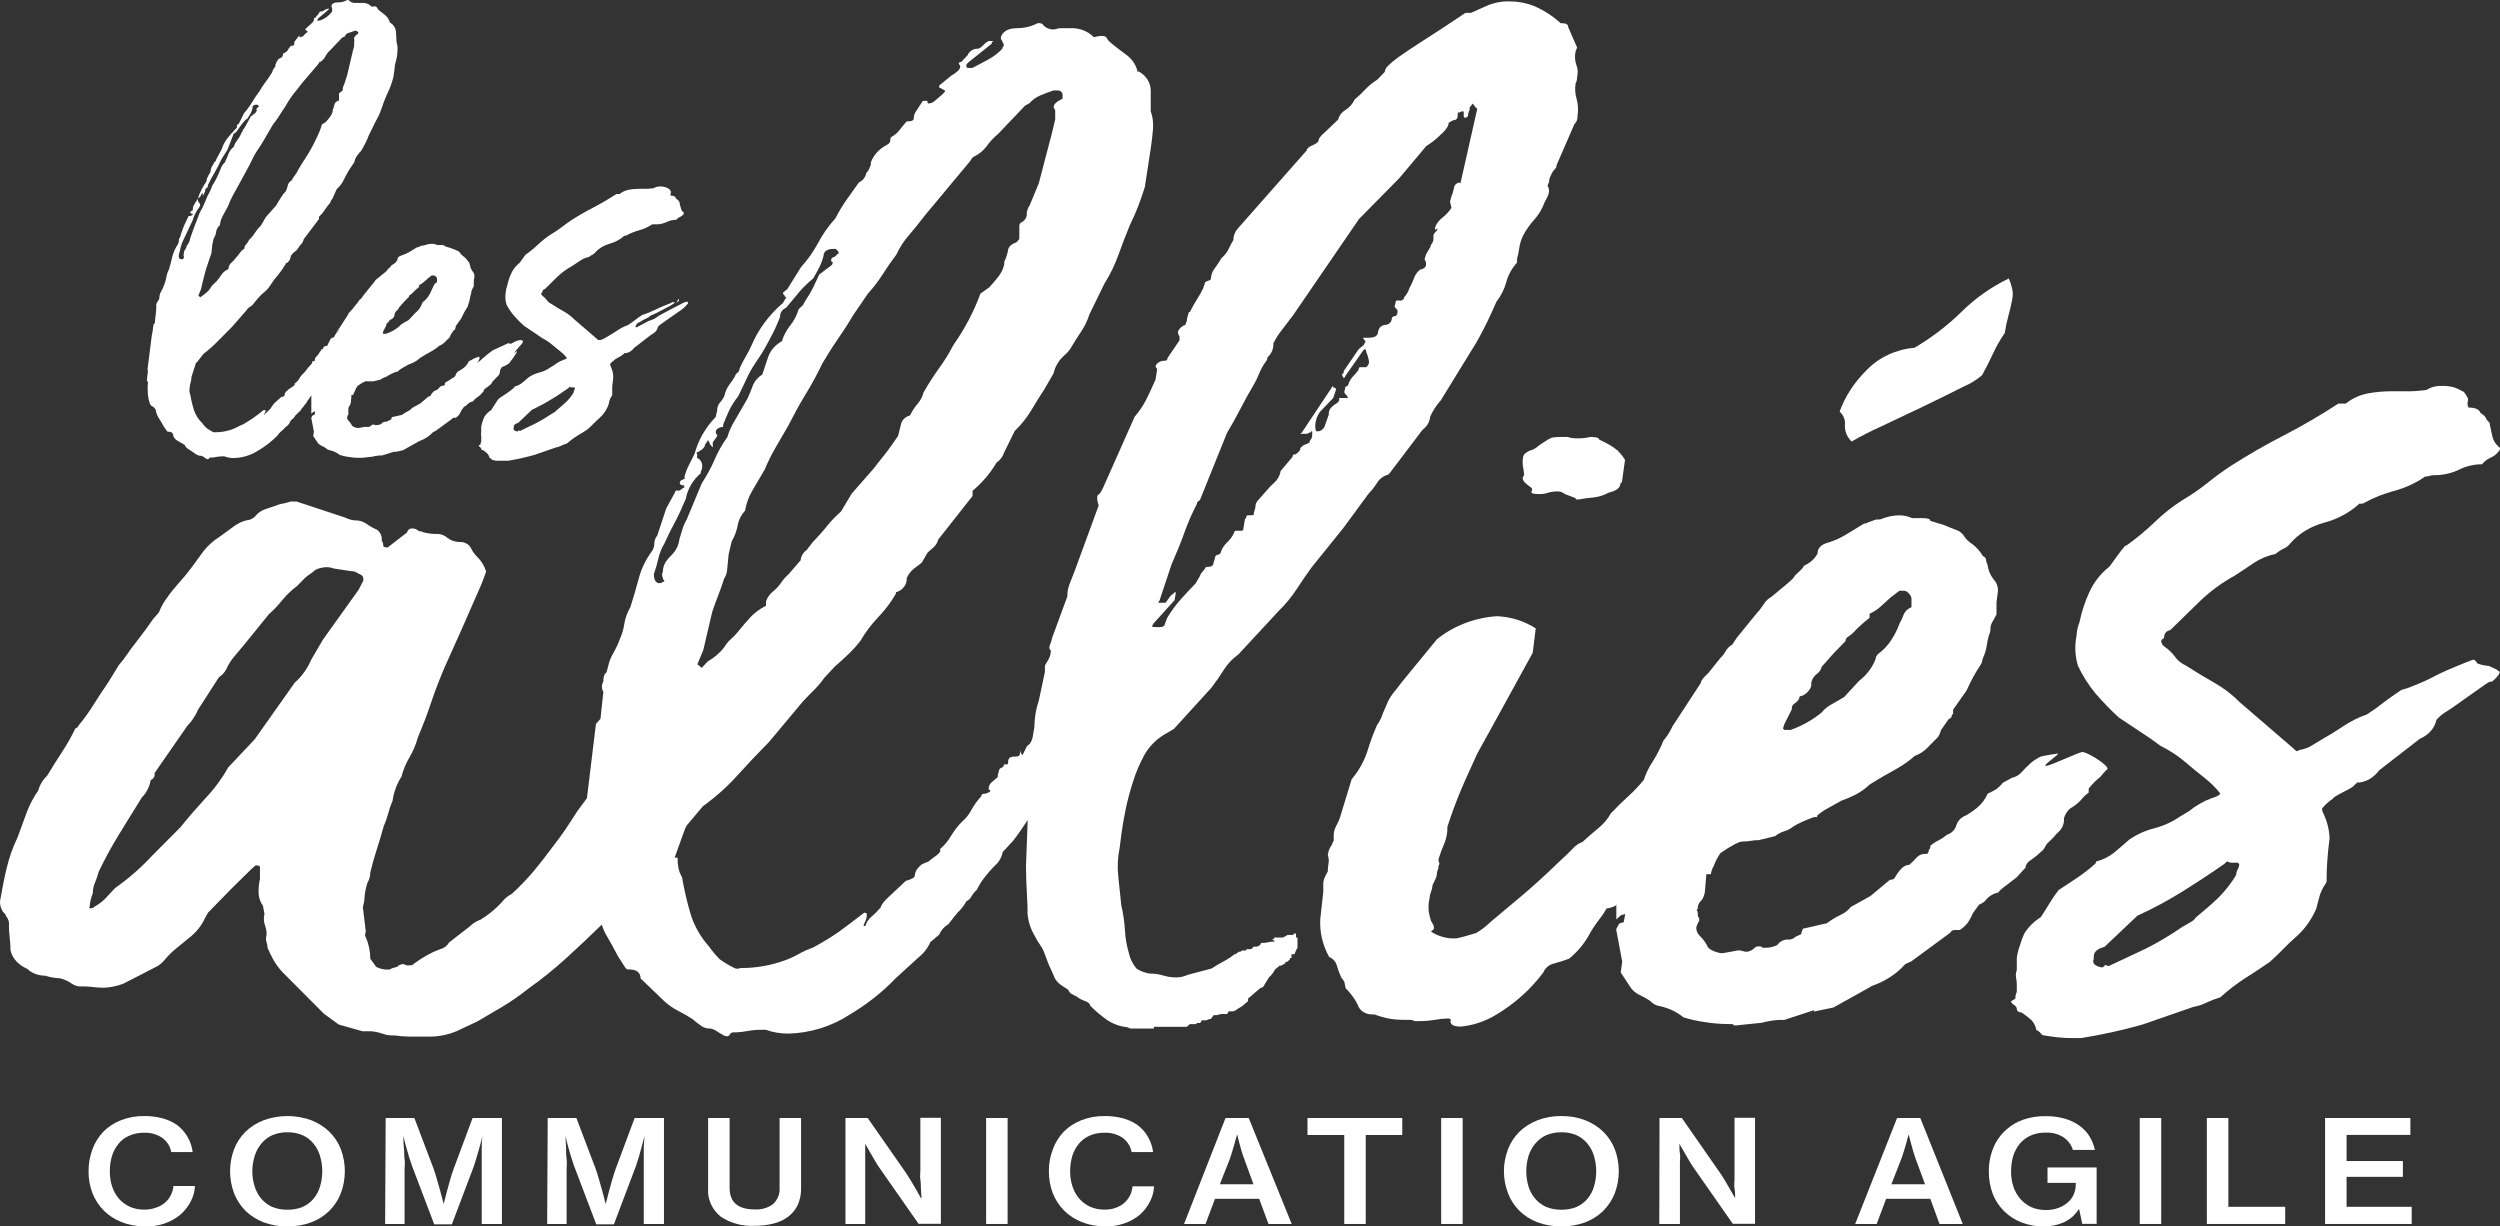 <svg width="212" height="104" viewBox="0 0 212 104" fill="none" xmlns="http://www.w3.org/2000/svg">
<rect x="0" y="0" width="212" height="104" fill="#333333" stroke="none"/>
<path d="M59.167 56.224L59.121 56.315H59.167V56.224Z" fill="white"/>
<path d="M133.611 7.075C133.702 6.905 133.745 6.718 133.738 6.529C133.827 6.189 133.805 5.832 133.674 5.503C133.546 5.134 133.524 4.741 133.611 4.361L133.738 4.03L132.982 2.293C132.982 2.078 132.809 1.97 132.472 1.97H132.344C131.683 1.361 130.908 0.863 130.057 0.497C129.418 0.249 128.73 0.119 128.034 0.117C127.354 0.098 126.679 0.229 126.066 0.497L124.736 1.093H124.271C122.749 2.111 121.537 2.905 120.626 3.484C119.715 4.064 119.059 4.519 118.594 4.841C118.267 5.071 117.963 5.326 117.683 5.603C117.538 5.737 117.448 5.912 117.428 6.099L116.799 6.753C116.421 6.987 116.077 7.265 115.779 7.58C115.495 7.887 115.191 8.177 114.867 8.449C114.711 8.797 114.448 9.099 114.111 9.318C113.788 9.507 113.559 9.804 113.473 10.145L112.334 11.229C111.988 11.527 111.824 11.742 111.824 11.883C111.824 12.023 111.651 12.172 111.314 12.313C110.977 12.454 110.813 12.611 110.813 12.752L104.972 19.371C104.723 19.649 104.588 19.997 104.589 20.355C104.425 20.645 104.27 20.918 104.152 21.183C104.009 21.449 103.814 21.69 103.578 21.895C103.408 22.187 103.216 22.476 103.004 22.763C102.805 23.018 102.694 23.32 102.685 23.632C102.685 23.706 102.621 23.765 102.503 23.789C102.382 23.823 102.27 23.88 102.174 23.955C102.174 24.032 102.155 24.108 102.12 24.178C102.076 24.243 102.054 24.317 102.056 24.393C101.889 24.746 101.697 25.089 101.482 25.419C101.269 25.754 101.077 26.099 100.908 26.454C100.826 26.454 100.789 26.495 100.789 26.569L100.662 27C100.666 27.113 100.644 27.225 100.598 27.331C100.552 27.391 100.53 27.464 100.534 27.538C100.392 27.585 100.261 27.659 100.152 27.754C100.042 27.85 99.955 27.965 99.897 28.092C99.878 28.245 99.924 28.398 100.024 28.522V28.853L99.004 30.367C99.008 30.398 99.005 30.428 98.994 30.457C98.983 30.486 98.965 30.513 98.942 30.534C98.918 30.556 98.889 30.572 98.857 30.582C98.825 30.592 98.791 30.595 98.757 30.591C98.597 30.586 98.439 30.624 98.303 30.701C98.167 30.777 98.059 30.889 97.992 31.021C97.988 31.051 97.992 31.082 98.003 31.11C98.014 31.139 98.032 31.165 98.056 31.186C98.079 31.208 98.096 31.235 98.107 31.263C98.118 31.291 98.122 31.322 98.12 31.352L97.992 32.179C97.737 32.767 97.491 33.305 97.227 33.834C96.954 34.372 96.615 34.88 96.215 35.348L93.555 41.331C93.385 41.695 93.257 41.893 93.172 41.926C93.081 41.968 93.044 42.05 93.044 42.199C93.042 42.423 93.086 42.644 93.172 42.853L91.14 48.397C90.976 48.835 90.821 49.224 90.694 49.539C90.567 49.871 90.506 50.221 90.511 50.573L89.236 54.048C89.178 54.308 89.096 54.563 88.99 54.809C88.99 55.033 88.99 55.132 89.108 55.132C89.115 55.395 89.052 55.656 88.926 55.893C88.789 56.117 88.689 56.299 88.607 56.439V56.986L88.097 59.377C87.85 60.118 87.721 60.887 87.714 61.66L87.586 62.422C87.555 62.651 87.468 62.872 87.331 63.067L87.076 63.291L86.702 64.052L86.566 63.828V63.613L86.447 64.052C86.38 64.116 86.289 64.154 86.192 64.159H86.001C85.664 64.159 85.49 64.3 85.49 64.59V64.705C85.492 64.72 85.49 64.734 85.484 64.748C85.479 64.762 85.47 64.774 85.459 64.784C85.448 64.794 85.434 64.802 85.419 64.807C85.404 64.812 85.388 64.814 85.372 64.813C85.199 64.813 85.108 64.813 85.108 64.921C85.108 65.028 85.026 65.061 84.862 65.136C84.698 65.21 84.716 65.409 84.671 65.516C84.624 65.638 84.602 65.767 84.607 65.897L84.096 66.335C84.013 66.402 83.947 66.485 83.903 66.578C83.858 66.671 83.838 66.772 83.841 66.873C83.841 66.948 83.841 66.981 83.905 66.981C83.969 66.981 83.978 67.022 83.978 67.097C83.842 67.221 83.661 67.298 83.468 67.312C83.295 67.312 83.213 67.378 83.213 67.527C82.884 67.874 82.606 68.258 82.383 68.669C82.182 69.058 81.901 69.409 81.554 69.703C81.2 70.067 80.894 70.466 80.643 70.894C80.405 71.3 80.098 71.669 79.732 71.987V72.202C79.619 72.373 79.466 72.519 79.285 72.632C79.088 72.768 78.899 72.914 78.72 73.071C78.292 73.219 78.073 73.327 78.073 73.393C77.929 73.499 77.81 73.631 77.724 73.781C77.637 73.93 77.586 74.094 77.572 74.262C77.572 74.411 77.317 74.56 76.807 74.701L75.54 75.892C75.364 76.047 75.197 76.21 75.039 76.38C74.871 76.558 74.741 76.763 74.656 76.984C74.422 77.255 74.166 77.509 73.891 77.746C73.646 77.949 73.472 78.214 73.39 78.507C73.208 78.581 73.189 78.507 73.326 78.234C73.427 78.047 73.489 77.845 73.508 77.638C73.508 77.489 73.508 77.415 73.39 77.415C73.272 77.415 73.262 77.348 73.262 77.415C72.406 78.068 71.713 78.598 71.167 78.995C70.457 79.489 69.715 79.942 68.943 80.352C68.522 80.5 68.116 80.683 67.731 80.898C67.354 81.114 66.954 81.297 66.538 81.444C65.379 81.867 64.142 82.086 62.893 82.09H62.775C62.704 82.125 62.625 82.145 62.544 82.148C62.464 82.15 62.383 82.136 62.31 82.106C61.859 81.89 61.432 81.635 61.034 81.345C60.698 81.007 60.393 80.644 60.123 80.261C59.382 79.429 58.842 78.465 58.537 77.431C58.246 76.428 58.012 75.412 57.836 74.386C57.678 74.13 57.574 73.849 57.526 73.559C57.475 73.285 57.454 73.008 57.462 72.731H57.207L57.972 70.613C58.035 70.408 58.117 70.209 58.219 70.017L59.613 68.363C60.689 67.589 61.669 66.713 62.538 65.748C63.376 64.816 64.266 63.875 65.207 62.926L68.114 59.451C68.46 59.087 68.77 58.764 69.071 58.475C69.376 58.169 69.65 57.84 69.891 57.49L70.802 56.514C71.221 56.15 71.604 55.802 71.941 55.48C72.31 55.124 72.651 54.745 72.962 54.346C73.381 53.621 73.891 52.944 74.483 52.327C75.067 51.718 75.568 51.049 75.978 50.333V50.225C76.255 50.147 76.496 49.986 76.661 49.768C76.826 49.551 76.906 49.289 76.889 49.026C77.023 48.706 77.242 48.422 77.527 48.198C77.782 48.016 77.991 47.859 78.165 47.71L78.675 46.841L79.176 46.403C79.369 46.225 79.502 46.001 79.559 45.757L82.475 42.059V41.62C83.295 40.933 83.982 40.124 84.506 39.229C84.811 39.023 85.032 38.733 85.135 38.402L86.046 36.548C86.592 36.026 87.061 35.442 87.441 34.811C87.787 34.231 88.16 33.611 88.589 32.965L89.345 31.658C89.471 31.078 89.789 30.547 90.256 30.136C90.394 30.02 90.519 29.893 90.63 29.755C90.725 29.634 90.81 29.507 90.885 29.374C91.14 28.944 91.413 28.506 91.714 28.067C92 27.629 92.224 27.159 92.379 26.669L93.655 24.054C94.149 23.267 94.552 22.435 94.858 21.572C95.158 20.744 95.468 19.917 95.814 19.09C96.06 18.585 96.297 18.055 96.507 17.517C96.716 16.98 96.908 16.409 97.081 15.863L97.582 12.602C97.673 12.023 97.728 11.477 97.773 10.948C97.818 10.434 97.753 9.917 97.582 9.425V7.638C97.572 7.32 97.475 7.009 97.298 6.734C97.121 6.46 96.871 6.23 96.571 6.066H96.443V5.983C96.299 5.447 95.963 4.969 95.486 4.626C95.031 4.295 94.575 3.956 94.156 3.592C94.023 3.487 93.917 3.357 93.846 3.211C93.801 3.104 93.655 3.046 93.4 3.046C93.183 3.056 92.968 3.092 92.762 3.153L92.516 2.938C92.024 2.553 91.387 2.358 90.739 2.392H89.974C89.843 2.388 89.713 2.407 89.591 2.45C89.51 2.482 89.424 2.498 89.336 2.5C89.157 2.501 88.98 2.463 88.821 2.388C88.662 2.313 88.526 2.203 88.425 2.069C88.358 2.005 88.266 1.967 88.169 1.962C88.101 1.956 88.032 1.962 87.966 1.981C87.9 1.999 87.84 2.029 87.787 2.069C87.312 2.278 86.792 2.388 86.265 2.392C85.5 2.392 85.035 2.649 84.871 3.153C84.864 3.212 84.872 3.272 84.894 3.328C84.916 3.384 84.952 3.434 84.999 3.476C84.995 3.506 84.998 3.537 85.009 3.566C85.02 3.594 85.038 3.62 85.062 3.642C85.098 3.691 85.118 3.748 85.118 3.807C85.118 3.866 85.098 3.924 85.062 3.973C85.039 3.992 85.02 4.017 85.009 4.044C84.998 4.071 84.995 4.101 84.999 4.13C84.655 4.499 84.246 4.812 83.787 5.056C83.322 5.313 82.875 5.545 82.456 5.76H82.074C81.992 5.76 81.946 5.694 81.946 5.545C81.957 5.461 82.002 5.384 82.074 5.329L82.201 5.222L84.106 3.699V3.592L84.233 3.476H83.85C83.678 3.557 83.525 3.669 83.404 3.807C83.287 3.944 83.138 4.054 82.967 4.13C82.77 4.119 82.575 4.167 82.411 4.265C82.247 4.364 82.122 4.508 82.055 4.676L81.545 5.222L81.299 5.329C81.296 5.36 81.301 5.39 81.311 5.418C81.323 5.447 81.34 5.473 81.363 5.495C81.407 5.54 81.43 5.6 81.427 5.66C81.427 5.867 81.171 6.124 80.661 6.422L79.65 7.249V7.357C79.65 7.431 79.65 7.473 79.768 7.473L80.151 7.688C80.151 7.762 80.069 7.861 79.905 8.01L79.267 8.556C79.133 8.684 78.951 8.76 78.757 8.772C78.675 8.772 78.638 8.697 78.638 8.556H78.256L77.618 9.533C77.534 9.684 77.49 9.851 77.49 10.021C77.49 10.211 77.317 10.294 76.98 10.294H76.889C76.634 10.584 76.424 10.84 76.26 11.055C76.089 11.271 75.872 11.454 75.622 11.593C75.584 11.62 75.553 11.653 75.531 11.692C75.509 11.73 75.497 11.773 75.495 11.816V11.924C75.495 12.073 75.385 12.197 75.176 12.305C74.548 12.63 74.074 13.154 73.846 13.777V13.984C73.672 14.423 73.545 14.646 73.463 14.646C73.439 14.82 73.37 14.986 73.26 15.13C73.151 15.274 73.005 15.392 72.834 15.474C72.406 16.061 72.05 16.566 71.75 16.996C71.449 17.426 71.139 17.939 70.839 18.519C70.263 19.153 69.774 19.847 69.381 20.587C68.99 21.328 68.5 22.023 67.923 22.656L66.775 24.501L66.392 24.824C66.396 24.867 66.411 24.91 66.434 24.948C66.458 24.987 66.49 25.02 66.529 25.047C66.529 25.121 66.529 25.154 66.592 25.154C66.656 25.154 66.647 25.154 66.647 25.262L66.392 25.692C65.222 26.695 64.312 27.921 63.731 29.283C63.583 29.618 63.412 29.944 63.221 30.26C63.057 30.549 62.884 30.88 62.72 31.244C62.719 31.315 62.702 31.385 62.669 31.449C62.636 31.514 62.588 31.571 62.529 31.617C62.43 31.683 62.362 31.78 62.337 31.89C62.188 32.154 62.017 32.409 61.827 32.651C61.638 32.915 61.508 33.21 61.444 33.52C61.36 33.741 61.23 33.946 61.062 34.124C60.89 34.324 60.803 34.574 60.815 34.827L60.688 35.365C60.265 35.798 59.901 36.276 59.604 36.788C59.302 37.313 59.069 37.868 58.911 38.443C58.738 38.807 58.574 39.154 58.401 39.477C58.233 39.808 58.108 40.155 58.027 40.511C58.191 40.511 58.109 40.586 57.772 40.727C57.735 40.752 57.705 40.785 57.683 40.822C57.661 40.859 57.648 40.9 57.645 40.942C57.645 41.091 57.772 41.165 58.027 41.165V41.38C58.027 41.314 57.891 41.38 57.645 41.595H57.389C57.372 41.593 57.354 41.593 57.337 41.598C57.32 41.603 57.304 41.611 57.292 41.623C57.279 41.634 57.27 41.648 57.265 41.664C57.26 41.679 57.258 41.695 57.262 41.711L56.496 43.118L55.74 45.402C55.574 45.605 55.484 45.852 55.485 46.105C55.487 46.361 55.397 46.611 55.23 46.816C54.727 47.515 54.363 48.288 54.155 49.1C53.936 49.928 53.708 50.689 53.453 51.491C53.195 51.93 53.023 52.406 52.943 52.898C52.879 53.347 52.75 53.787 52.56 54.205C52.406 54.618 52.217 55.019 51.995 55.405C51.779 55.779 51.628 56.181 51.549 56.597L51.421 57.035L51.294 57.143C51.197 57.349 51.154 57.572 51.166 57.796C51.084 57.929 51.042 58.079 51.042 58.231C51.042 58.383 51.084 58.532 51.166 58.665L50.92 60.949C50.803 61.1 50.675 61.244 50.537 61.379L49.772 67.684L48.924 68.834C48.587 69.364 48.259 69.877 47.922 70.373C47.585 70.87 47.202 71.383 46.783 71.921C46.282 72.607 45.753 73.269 45.216 73.923C44.651 74.585 44.043 75.215 43.393 75.809C43.158 75.929 42.946 76.083 42.765 76.264C42.201 76.934 41.521 77.515 40.751 77.986C40.403 78.109 40.091 78.305 39.84 78.556L38.072 79.93C37.998 80.067 37.892 80.189 37.761 80.286C37.631 80.383 37.479 80.454 37.316 80.493C36.924 80.638 36.546 80.812 36.186 81.014C35.792 81.243 35.411 81.492 35.047 81.758C35.047 81.833 34.883 81.866 34.546 81.866C34.511 81.869 34.476 81.865 34.444 81.855C34.411 81.845 34.38 81.829 34.354 81.808C34.303 81.771 34.238 81.753 34.172 81.758C34.075 81.763 33.981 81.786 33.895 81.826C33.808 81.866 33.732 81.922 33.671 81.99C33.447 82.034 33.232 82.109 33.033 82.214H32.66C32.393 82.187 32.136 82.111 31.903 81.99L31.402 81.303C31.399 80.675 31.269 80.053 31.019 79.467C30.937 79.392 30.937 79.243 31.019 79.011L30.773 76.951L30.892 76.38C30.91 75.876 30.996 75.376 31.147 74.891C31.311 74.611 31.399 74.298 31.402 73.981C31.566 73.294 31.758 72.624 31.967 71.978C32.177 71.333 32.368 70.696 32.532 70.084C32.688 69.731 32.816 69.369 32.915 69C33.008 68.63 33.133 68.268 33.288 67.916C33.386 67.19 33.643 66.489 34.045 65.856C34.195 65.279 34.428 64.722 34.737 64.201C35.043 63.678 35.276 63.121 35.43 62.546C35.849 61.553 36.231 60.568 36.559 59.575C36.888 58.582 37.279 57.59 37.699 56.597L39.084 53.51L40.842 49.506L41.225 48.471C41.088 48.005 40.829 47.576 40.468 47.222C40.259 47.021 40.09 46.789 39.967 46.535C39.889 46.353 39.749 46.2 39.566 46.097C39.384 45.994 39.17 45.947 38.956 45.964C38.586 45.953 38.23 45.831 37.944 45.617C37.827 45.505 37.685 45.418 37.529 45.359C37.372 45.301 37.203 45.273 37.033 45.277C36.692 45.286 36.35 45.247 36.022 45.162C35.987 45.164 35.953 45.16 35.92 45.151C35.887 45.141 35.856 45.125 35.831 45.104C35.736 45.057 35.628 45.036 35.521 45.046C35.458 44.978 35.38 44.922 35.292 44.882C35.204 44.842 35.108 44.819 35.011 44.814H34.892C34.716 44.814 34.588 44.93 34.509 45.162L32.878 46.419H32.742C32.694 46.417 32.647 46.406 32.604 46.386C32.562 46.366 32.525 46.338 32.496 46.303C32.517 46.143 32.471 45.98 32.368 45.848C32.392 45.678 32.37 45.506 32.303 45.346C32.236 45.185 32.127 45.043 31.985 44.93C31.661 44.791 31.355 44.619 31.074 44.417C30.785 44.215 30.427 44.113 30.063 44.127C29.797 44.1 29.539 44.024 29.306 43.904L25.151 42.53H24.65C24.354 42.628 24.049 42.703 23.739 42.754C23.32 42.911 22.919 43.043 22.545 43.159C22.178 43.28 21.86 43.499 21.634 43.788C21.539 43.887 21.423 43.968 21.294 44.027C21.164 44.085 21.022 44.119 20.878 44.127C20.46 44.24 20.074 44.435 19.748 44.698L18.609 45.526C18.068 45.866 17.599 46.292 17.224 46.783L16.222 48.157C15.868 48.632 15.488 49.09 15.083 49.53C14.745 49.919 14.436 50.292 14.171 50.681C13.878 51.066 13.645 51.486 13.479 51.93L12.978 52.501C12.559 53.113 12.139 53.692 11.72 54.222C11.301 54.751 10.882 55.322 10.463 55.935L10.08 56.398L9.169 57.879C8.741 58.491 8.349 59.104 7.966 59.708C7.571 60.346 7.13 60.959 6.645 61.545C6.645 61.619 6.563 61.702 6.39 61.776C6.059 62.462 5.682 63.127 5.26 63.77C4.841 64.416 4.413 65.086 4.003 65.773C3.632 66.124 3.371 66.558 3.246 67.03C2.824 67.639 2.484 68.292 2.235 68.975C1.98 69.662 1.734 70.348 1.479 71.035C1.08 71.863 0.775 72.725 0.567 73.608C0.358 74.486 0.176 75.421 0.002 76.413C-0.016 76.736 0.073 77.056 0.258 77.332C0.422 77.481 0.504 77.597 0.504 77.671C0.605 77.787 0.679 77.919 0.723 78.061C0.767 78.204 0.779 78.352 0.759 78.499C0.759 78.841 0.78 79.184 0.822 79.525C0.869 79.865 0.89 80.208 0.886 80.55C0.956 80.912 1.132 81.249 1.397 81.527C1.647 81.794 1.958 82.008 2.308 82.156C2.503 82.341 2.738 82.488 2.998 82.587C3.258 82.687 3.538 82.737 3.82 82.735C4.224 82.867 4.649 82.943 5.078 82.958C5.446 83.044 5.791 83.199 6.089 83.413C6.216 83.506 6.362 83.575 6.518 83.615C6.675 83.655 6.839 83.665 7 83.645C7.305 83.644 7.61 83.663 7.912 83.703C8.214 83.739 8.518 83.758 8.823 83.761C9.387 83.732 9.942 83.614 10.463 83.413L13.361 81.924C13.607 81.774 13.82 81.583 13.989 81.361C14.288 81.008 14.624 80.681 14.992 80.385C15.329 80.12 15.666 79.831 16.003 79.558C16.611 79.097 17.086 78.509 17.388 77.845L17.643 77.39L19.657 75.329L21.288 73.724L21.671 73.385H21.798C21.845 73.387 21.891 73.397 21.933 73.416C21.976 73.434 22.013 73.46 22.044 73.493V74.527C21.964 74.903 21.924 75.285 21.926 75.669C21.929 76.074 22.058 76.47 22.299 76.811L22.427 77.497C22.34 77.841 22.363 78.199 22.491 78.532C22.619 78.861 22.641 79.217 22.555 79.558C22.549 79.692 22.571 79.827 22.618 79.955C22.659 80.087 22.681 80.223 22.682 80.36C22.846 80.741 23.019 81.088 23.183 81.394C23.395 81.759 23.649 82.103 23.939 82.421L27.466 85.962L28.723 86.88L30.746 87.451H31.502C31.845 87.489 32.182 87.564 32.505 87.675C32.794 87.779 33.106 87.822 33.416 87.799C33.853 87.861 34.295 87.897 34.737 87.906H36.441C37.221 87.901 37.992 87.746 38.701 87.451L40.468 86.624C41.143 86.243 41.853 85.796 42.61 85.366C43.36 84.914 44.075 84.417 44.751 83.877C45.901 83.063 46.994 82.184 48.022 81.246C49.025 80.335 50.027 79.389 51.029 78.407C51.118 78.709 51.243 79 51.403 79.276C51.74 79.856 52.086 80.468 52.423 81.121L53.052 82.098L53.18 82.205H53.307C53.981 82.205 54.319 82.462 54.319 82.967L56.351 84.919C56.708 85.247 57.116 85.526 57.562 85.747C57.98 85.957 58.382 86.192 58.765 86.45C58.965 86.628 59.178 86.794 59.403 86.947C59.577 87.093 59.797 87.186 60.032 87.211C60.258 87.205 60.481 87.263 60.67 87.377C60.834 87.484 61.043 87.617 61.298 87.757C61.406 87.838 61.542 87.879 61.681 87.873C61.772 87.873 61.854 87.799 61.936 87.65C61.968 87.617 62.007 87.59 62.051 87.571C62.095 87.553 62.143 87.543 62.191 87.542H62.447C62.753 87.531 63.058 87.495 63.358 87.435C63.753 87.36 64.156 87.324 64.56 87.327H64.943C65.549 87.544 66.196 87.654 66.847 87.65C68.695 87.602 70.484 87.054 71.987 86.078C73.472 85.204 74.816 84.146 75.978 82.933L77.882 81.196C78.33 80.84 78.677 80.392 78.894 79.889L79.34 79.516L79.659 79.243C79.799 78.884 80.069 78.578 80.424 78.374L80.925 77.721C81.086 77.518 81.259 77.325 81.445 77.141C81.642 76.923 81.81 76.684 81.946 76.43C82.146 76.335 82.304 76.18 82.392 75.991C82.511 75.793 82.661 75.611 82.839 75.454C83.008 75.088 83.222 74.741 83.477 74.419C83.723 74.097 84.023 73.749 84.388 73.385C84.73 73.079 84.953 72.682 85.026 72.251C85.026 72.251 85.655 71.59 85.937 71.267C86.219 70.944 87.149 69.537 87.149 69.537L87.003 73.468C87.003 75.007 87.167 76.778 87.131 77.406C87.171 78.034 87.351 78.647 87.659 79.21C87.857 79.602 88.086 79.981 88.343 80.344C88.598 80.766 88.78 81.527 89.099 82.156C89.418 82.784 89.372 83.066 89.937 83.504C90.256 83.736 90.621 83.918 90.621 83.993C90.662 84.12 90.757 84.227 90.885 84.29C91.015 84.369 91.152 84.438 91.295 84.497C91.496 84.664 91.731 84.793 91.987 84.878C92.288 84.994 92.434 85.11 92.434 85.267C92.86 85.699 93.327 86.098 93.828 86.458C94.344 86.819 94.958 87.045 95.605 87.112L95.86 87.219H97.846V87.071H100.644L100.89 86.847H101.4L101.528 86.748H101.783L101.91 86.525H102.284L102.539 86.417H102.667L102.922 86.086H103.177L103.55 85.987H104.061L104.197 85.763H104.571L104.826 85.656L104.954 85.548L105.336 85.325L105.837 84.894V84.679L106.858 83.802L107.113 83.695L107.614 82.867L107.742 82.76L107.997 82.437L108.125 82.214L108.507 81.891H108.635L109.008 81.676V81.568H109.145L109.391 81.353V81.237H109.519V80.915H109.774L109.901 80.592L110.029 80.368V79.5H109.901V79.169H109.692V79.284H109.191L108.808 79.5H108.043V79.624H107.869L108.125 79.847H107.869L107.241 79.955H106.958L106.831 80.17L106.576 80.278H106.32L106.193 80.385C106.193 80.46 106.111 80.493 105.947 80.493H105.683V80.608H105.309L105.181 80.708H105.054C104.878 80.857 104.75 80.931 104.671 80.931C104.39 81.157 104.085 81.357 103.76 81.527C103.408 81.712 103.068 81.913 102.739 82.131L100.707 82.669C100.426 82.804 100.114 82.878 99.796 82.884C99.41 82.89 99.025 82.837 98.657 82.727C98.287 82.614 97.899 82.558 97.509 82.561C97.097 82.502 96.707 82.355 96.37 82.131C96.045 81.738 95.823 81.282 95.723 80.799C95.538 80.174 95.428 79.533 95.395 78.887C95.352 78.175 95.248 77.467 95.085 76.769C95.003 75.942 94.912 75.164 94.83 74.328C94.742 73.514 94.781 72.692 94.949 71.887L95.085 70.795C95.167 70.141 95.295 69.422 95.459 68.619C95.623 67.817 95.842 67.03 96.097 66.228C96.34 65.461 96.66 64.716 97.054 64.002C97.427 63.342 97.971 62.774 98.639 62.347L99.55 61.809L102.721 58.326C103.058 57.896 103.395 57.407 103.742 56.861C104.057 56.335 104.488 55.873 105.008 55.504L108.434 51.806C109.013 51.242 109.523 50.623 109.956 49.961C110.375 49.307 110.803 48.695 111.223 48.115L113.892 44.806L116.043 41.877C116.338 41.576 116.595 41.245 116.808 40.892C117.012 40.581 117.338 40.351 117.719 40.247L117.838 40.131L120.635 36.441C120.818 36.307 120.968 36.142 121.078 35.954C121.188 35.766 121.254 35.56 121.273 35.348C121.495 34.84 121.803 34.365 122.184 33.942L125.237 28.977C125.565 28.398 125.866 27.811 126.148 27.231C126.43 26.652 126.658 26.114 126.904 25.576C127.292 25.077 127.573 24.515 127.733 23.922C127.896 23.315 128.207 22.749 128.645 22.267V21.944C128.73 21.639 128.794 21.33 128.836 21.017C128.888 20.661 128.996 20.313 129.155 19.983C129.4 19.516 129.706 19.077 130.066 18.676C130.471 18.227 130.78 17.713 130.977 17.162L131.232 16.673C131.309 16.52 131.352 16.354 131.36 16.185C131.356 16.032 131.313 15.882 131.232 15.747L131.36 15.424C131.351 15.311 131.373 15.197 131.424 15.093C131.424 15.019 131.524 14.878 131.615 14.663C131.677 14.541 131.76 14.43 131.861 14.332C131.908 14.288 131.944 14.236 131.967 14.179C131.991 14.122 132.001 14.062 131.998 14.001L133.51 10.526C133.601 10.441 133.671 10.339 133.715 10.228C133.759 10.117 133.776 9.998 133.766 9.88C133.854 9.391 133.833 8.889 133.702 8.407C133.572 7.974 133.541 7.52 133.611 7.075ZM30.418 50.002L27.393 54.23L26.391 55.943C26.238 56.302 26.046 56.645 25.817 56.969C25.585 57.304 25.31 57.612 24.996 57.887L21.598 62.695L19.338 65.094C18.825 66.019 18.189 66.884 17.443 67.668C16.686 68.495 15.966 69.322 15.301 70.15L12.905 72.558C11.968 73.573 10.914 74.494 9.761 75.305L9.123 75.991C8.809 76.353 8.426 76.661 7.994 76.902C7.932 76.968 7.843 77.01 7.748 77.017H7.611C7.529 77.017 7.529 76.976 7.611 76.902V76.786C7.643 76.435 7.729 76.089 7.866 75.76C7.868 75.445 7.933 75.134 8.057 74.841C8.183 74.544 8.286 74.24 8.367 73.931C8.879 72.855 9.451 71.802 10.08 70.779C10.709 69.753 11.356 68.702 12.021 67.634C12.428 67.219 12.691 66.704 12.777 66.153C12.899 66.103 12.998 66.017 13.057 65.908C13.117 65.8 13.134 65.676 13.105 65.558L15.884 61.553C16.276 61.148 16.584 60.683 16.796 60.179L18.563 57.432C18.834 57.256 19.05 57.019 19.192 56.745C19.361 56.356 19.591 55.991 19.875 55.662L20.787 54.569L22.8 52.087C23.217 51.717 23.598 51.316 23.939 50.887C24.302 50.442 24.725 50.039 25.197 49.688L25.862 49.009C25.998 48.882 26.147 48.769 26.309 48.67C26.463 48.563 26.609 48.447 26.746 48.322C27.027 48.185 27.338 48.109 27.657 48.099C27.873 48.091 28.088 48.128 28.286 48.206L29.798 48.438C29.953 48.433 30.105 48.471 30.236 48.546C30.375 48.633 30.521 48.711 30.673 48.778C30.721 48.824 30.759 48.878 30.782 48.938C30.806 48.998 30.815 49.062 30.81 49.125V49.233L30.418 50.002ZM72.333 26.752L73.6 24.898C74.07 24.378 74.494 23.825 74.866 23.243C75.212 22.692 75.595 22.14 76.014 21.588C76.285 20.993 76.647 20.436 77.089 19.933C77.554 19.387 78.001 18.825 78.42 18.279L82.228 13.711C82.402 13.43 82.529 13.273 82.611 13.273C83.017 13.072 83.366 12.789 83.632 12.445C83.914 12.042 84.254 11.675 84.643 11.353L86.921 8.962L87.304 8.747C87.549 8.469 87.861 8.245 88.215 8.093C88.552 7.952 88.926 7.803 89.354 7.663H89.609C89.946 7.663 90.11 7.803 90.11 8.093C90.11 8.383 90.11 8.424 89.992 8.424C89.564 8.639 89.354 8.854 89.354 9.069C89.35 9.1 89.354 9.13 89.365 9.159C89.376 9.188 89.394 9.214 89.418 9.235C89.46 9.281 89.483 9.34 89.482 9.4V10.12L89.226 11.204L88.088 15.548L87.322 17.402C87.137 17.659 87.048 17.963 87.067 18.27C87.048 18.379 87.005 18.484 86.941 18.578C86.877 18.672 86.793 18.753 86.693 18.817C86.619 18.839 86.554 18.882 86.508 18.94C86.463 18.998 86.438 19.068 86.438 19.139V20.223C86.438 20.298 86.347 20.405 86.183 20.554C85.755 20.703 85.527 20.918 85.481 21.208C85.428 21.545 85.32 21.874 85.162 22.184V22.407C85.087 22.753 84.939 23.082 84.725 23.376C84.469 23.717 84.192 24.046 83.896 24.36L83.14 24.898C82.58 26.43 81.811 27.892 80.853 29.25C80.503 29.926 80.101 30.579 79.65 31.203C79.168 31.872 78.724 32.562 78.32 33.272C78.23 33.627 78.056 33.96 77.809 34.248C77.549 34.549 77.335 34.88 77.171 35.233C76.987 35.277 76.82 35.366 76.686 35.49C76.553 35.613 76.46 35.768 76.415 35.936C76.333 36.259 76.242 36.606 76.16 36.962C75.823 37.475 75.477 37.947 75.148 38.385C74.82 38.824 74.465 39.212 74.128 39.684L72.224 41.86L71.312 43.383C70.873 43.762 70.474 44.177 70.119 44.624C69.736 45.104 69.326 45.55 68.907 45.989L68.406 46.643C68.258 46.746 68.136 46.878 68.048 47.027C67.96 47.177 67.908 47.342 67.895 47.511L66.866 48.703C66.621 48.913 66.409 49.152 66.237 49.415C66.061 49.675 65.847 49.911 65.599 50.118C65.299 50.346 65.077 50.647 64.961 50.987V51.21C64.961 51.351 64.961 51.425 64.843 51.425C64.387 51.67 63.978 51.981 63.631 52.344C63.33 52.675 62.975 53.088 62.556 53.601C62.384 53.815 62.192 54.014 61.982 54.197C61.749 54.401 61.555 54.639 61.408 54.9C61.222 55.136 61.011 55.355 60.779 55.554C60.544 55.756 60.288 55.936 60.014 56.092L59.503 56.638L59.166 56.348H59.121L59.166 56.257L59.631 55.157L60.396 51.889C60.569 51.384 60.733 50.912 60.907 50.482C61.08 50.052 61.244 49.572 61.408 49.059C61.562 48.829 61.65 48.567 61.663 48.298L61.79 46.998L62.045 45.915C62.295 45.487 62.467 45.026 62.556 44.549C62.637 44.089 62.854 43.657 63.184 43.3C63.283 42.691 63.499 42.103 63.822 41.562C64.159 40.983 64.497 40.404 64.843 39.825C65.104 39.193 65.409 38.577 65.754 37.98L66.829 36.126C67.258 35.299 67.74 34.372 68.296 33.47C68.852 32.568 69.326 31.675 69.745 30.806C70.173 30.086 70.593 29.407 71.021 28.795C71.449 28.183 71.896 27.496 72.333 26.752ZM55.831 47.354C55.928 46.917 56.097 46.496 56.332 46.105C56.587 45.526 56.888 44.913 57.244 44.26C57.599 43.606 57.872 42.952 58.155 42.299C58.306 41.466 58.754 40.701 59.43 40.123C59.416 40.028 59.439 39.931 59.494 39.85C59.494 39.85 59.549 39.734 59.549 39.585C59.561 39.465 59.544 39.345 59.5 39.233C59.456 39.12 59.386 39.017 59.294 38.931C59.13 38.857 59.066 38.791 59.111 38.716C59.127 38.661 59.13 38.604 59.119 38.548C59.108 38.492 59.084 38.44 59.048 38.393C59.549 38.17 59.804 37.913 59.804 37.632C59.804 37.698 59.886 37.591 60.059 37.301C60.056 37.331 60.061 37.361 60.072 37.39C60.083 37.419 60.1 37.445 60.123 37.467C60.147 37.488 60.165 37.514 60.176 37.543C60.187 37.571 60.191 37.602 60.187 37.632L60.442 37.955V37.516L60.825 36.97C60.825 36.913 60.802 36.857 60.761 36.813C60.737 36.792 60.719 36.766 60.708 36.737C60.697 36.708 60.693 36.678 60.697 36.647C60.697 36.432 60.861 36.283 61.207 36.209C61.289 36.209 61.326 36.209 61.326 36.101V36.002C61.499 35.563 61.663 35.175 61.836 34.802C62.043 34.379 62.3 33.976 62.601 33.602L63.23 32.295C63.457 31.769 63.734 31.262 64.059 30.781C64.351 30.343 64.624 29.954 64.888 29.474C65.153 28.994 65.362 28.605 65.581 28.175C65.8 27.744 65.982 27.297 66.155 26.867C66.141 26.709 66.181 26.55 66.271 26.414C66.361 26.277 66.496 26.169 66.656 26.106L67.567 25.014C67.742 24.789 67.93 24.573 68.132 24.369C68.394 24.102 68.671 23.848 68.962 23.607C69.135 23.318 69.299 23.012 69.472 22.68C69.637 22.352 69.762 22.008 69.845 21.654V21.539L69.973 21.324C70.147 21.18 70.376 21.103 70.611 21.108H70.866C71.039 21.249 71.121 21.357 71.121 21.431C71.121 21.506 71.076 21.539 70.993 21.539C70.964 21.602 70.921 21.659 70.866 21.706C70.811 21.753 70.746 21.789 70.674 21.812C70.612 21.829 70.558 21.866 70.523 21.916C70.488 21.966 70.474 22.026 70.483 22.085C70.483 22.159 70.483 22.192 70.547 22.192C70.611 22.192 70.611 22.234 70.611 22.3C70.608 22.342 70.594 22.383 70.572 22.42C70.55 22.457 70.52 22.489 70.483 22.515L69.472 23.276L68.962 24.369C68.779 24.744 68.566 25.106 68.324 25.452L68.078 25.891L67.95 25.998C67.777 26.147 67.695 26.247 67.695 26.321C67.549 26.789 67.311 27.229 66.993 27.62C66.682 28.02 66.448 28.465 66.301 28.936C65.762 29.233 65.355 29.693 65.153 30.235C64.989 30.748 64.816 31.253 64.642 31.757C64.263 31.997 63.976 32.338 63.822 32.734C63.695 33.102 63.546 33.464 63.376 33.818L62.31 35.663C62.033 36.108 61.819 36.584 61.672 37.078C61.24 37.675 60.88 38.313 60.597 38.981C60.293 39.673 59.93 40.342 59.512 40.983L58.237 44.045C58.074 44.323 57.946 44.617 57.854 44.922L57.608 45.749C57.553 46.233 57.329 46.688 56.97 47.048C56.777 47.229 56.606 47.429 56.46 47.644C56.297 47.894 56.212 48.18 56.214 48.471C56.168 48.555 56.144 48.647 56.144 48.74C56.144 48.834 56.168 48.926 56.214 49.009C56.216 49.052 56.227 49.093 56.248 49.132C56.268 49.17 56.297 49.205 56.332 49.233C56.332 49.307 56.332 49.34 56.214 49.34C56.145 49.406 56.05 49.445 55.95 49.448H55.831C55.576 49.382 55.449 49.125 55.449 48.686C55.622 48.182 55.74 47.743 55.831 47.354ZM123.843 15.556L123.715 15.457C123.667 15.511 123.599 15.546 123.524 15.556C123.524 15.556 123.414 15.631 123.332 15.78L123.205 16.318L123.086 16.649L122.959 17.079L123.086 17.625C122.881 17.936 122.623 18.215 122.321 18.452C122.034 18.673 121.817 18.958 121.692 19.28V19.495C121.757 19.433 121.845 19.395 121.938 19.387C121.876 19.509 121.793 19.621 121.692 19.718C121.645 19.76 121.609 19.81 121.585 19.866C121.561 19.922 121.551 19.982 121.556 20.041V20.256C121.557 20.395 121.512 20.53 121.428 20.645C121.358 20.723 121.317 20.818 121.31 20.918L120.927 21.564L120.799 22.002C120.901 22.128 120.947 22.285 120.927 22.441C120.927 22.647 120.754 22.796 120.417 22.871C120.181 23.059 120.008 23.302 119.915 23.574C119.813 23.859 119.685 24.136 119.533 24.402C119.434 24.721 119.26 25.018 119.022 25.27C119.104 25.345 119.104 25.378 119.022 25.378C118.94 25.378 118.895 25.419 118.895 25.485H118.385L118.257 26.032C118.43 26.18 118.512 26.28 118.512 26.354C118.53 26.51 118.485 26.666 118.385 26.793C118.129 26.793 118.011 26.9 118.011 27.116C117.982 27.247 117.902 27.364 117.784 27.445C117.666 27.526 117.52 27.565 117.373 27.554C117.259 27.596 117.152 27.651 117.054 27.72C116.965 27.831 116.9 27.958 116.863 28.092C116.863 28.456 116.608 28.638 116.098 28.638H115.596C115.6 28.68 115.613 28.721 115.635 28.758C115.657 28.795 115.687 28.828 115.724 28.853C115.743 28.866 115.758 28.883 115.769 28.902C115.779 28.922 115.785 28.943 115.785 28.965C115.785 28.986 115.779 29.008 115.769 29.027C115.758 29.047 115.743 29.063 115.724 29.076C115.72 29.118 115.706 29.159 115.684 29.196C115.662 29.233 115.632 29.265 115.596 29.292L115.214 29.614L113.947 31.468C113.947 31.608 113.947 31.683 113.883 31.683C113.82 31.683 113.82 31.683 113.82 31.791C113.817 31.821 113.821 31.851 113.832 31.879C113.843 31.908 113.86 31.934 113.883 31.956C113.906 31.976 113.923 32.001 113.934 32.028C113.945 32.055 113.95 32.084 113.947 32.113C113.947 32.047 113.947 32.006 114.011 32.006C114.075 32.006 114.075 32.006 114.075 31.898L115.596 29.722L115.724 29.614C115.806 29.614 115.852 29.689 115.852 29.838C115.976 30.116 116.058 30.408 116.098 30.706C116.091 30.79 116.066 30.871 116.023 30.945C115.981 31.019 115.923 31.084 115.852 31.137H115.341C115.259 31.137 115.214 31.211 115.214 31.36C115.055 31.567 114.885 31.766 114.703 31.956C114.521 32.162 114.39 32.402 114.321 32.659L114.202 32.767C114.111 32.767 114.075 32.808 114.075 32.874C114.067 32.968 114.046 33.059 114.011 33.147C113.965 33.255 114.011 33.387 114.202 33.528L114.321 33.752H113.564V33.851C113.568 33.916 113.553 33.982 113.519 34.04C113.485 34.099 113.435 34.147 113.373 34.182C113.213 34.279 113.064 34.39 112.927 34.513C112.837 34.598 112.769 34.7 112.727 34.811C112.684 34.923 112.669 35.041 112.681 35.158L112.298 36.242C112.125 36.465 111.952 36.573 111.788 36.573H111.66C111.578 36.573 111.532 36.391 111.532 36.035C111.562 35.648 111.693 35.274 111.915 34.943L113.054 33.752L113.309 32.99L113.182 32.874C113.1 32.874 113.054 32.874 113.054 32.767C113.038 32.764 113.02 32.765 113.004 32.769C112.988 32.774 112.973 32.782 112.961 32.792C112.949 32.802 112.939 32.815 112.933 32.83C112.927 32.844 112.925 32.859 112.927 32.874L110.393 36.681L110.266 36.788H110.776C110.873 36.783 110.964 36.745 111.031 36.681C111.113 36.681 111.15 36.681 111.15 36.631C111.15 36.581 111.15 36.573 111.277 36.573V36.904C111.279 37.037 111.234 37.167 111.15 37.276C111.084 37.356 111.043 37.45 111.031 37.549L110.521 37.764L110.266 37.988V38.095C110.266 38.17 110.138 38.31 109.883 38.526C109.719 38.526 109.628 38.567 109.628 38.633C109.626 38.676 109.614 38.718 109.594 38.756C109.574 38.794 109.545 38.829 109.51 38.857L108.598 39.941C108.55 40.241 108.418 40.526 108.216 40.768C108.043 40.95 107.879 41.107 107.715 41.256L106.712 42.39C106.623 42.477 106.555 42.581 106.511 42.693C106.467 42.805 106.449 42.925 106.457 43.043L106.33 43.482V43.59C106.33 43.656 106.248 43.697 106.084 43.697H105.956C105.783 43.697 105.692 43.697 105.692 43.805C105.69 43.846 105.679 43.887 105.658 43.924C105.638 43.961 105.609 43.994 105.573 44.02L105.446 44.781C105.446 44.93 105.4 45.004 105.309 45.004H104.935C104.762 45.004 104.68 45.004 104.68 45.112C104.554 45.419 104.362 45.7 104.115 45.939C103.856 46.171 103.66 46.455 103.541 46.767C103.542 46.833 103.517 46.897 103.47 46.947C103.423 46.997 103.358 47.03 103.286 47.04C103.213 47.046 103.145 47.078 103.097 47.129C103.05 47.18 103.026 47.246 103.031 47.313L102.903 47.743C102.903 47.958 102.73 48.074 102.402 48.074H102.275C102.179 48.224 102.072 48.367 101.956 48.504C101.861 48.594 101.794 48.706 101.764 48.827L101.382 49.481C100.953 49.919 100.534 50.374 100.115 50.838C99.68 51.331 99.295 51.86 98.967 52.418L98.721 53.072C98.611 53.146 98.476 53.184 98.338 53.179H98.083C97.828 53.179 97.701 53.179 97.701 53.072L97.828 52.857L99.605 50.896L99.723 50.184C99.723 50.225 99.669 50.242 99.605 50.242L99.231 50.565L98.849 51.111H98.211L98.338 50.896L99.35 47.851C99.769 46.907 100.133 46.022 100.425 45.195C100.726 44.346 101.088 43.517 101.509 42.712V42.605L101.764 42.382L104.042 36.73C104.471 36.01 104.853 35.315 105.191 34.662C105.528 34.008 105.901 33.33 106.33 32.601C106.502 32.302 106.651 31.992 106.776 31.675C106.923 31.314 107.116 30.969 107.35 30.649C107.393 30.603 107.426 30.551 107.446 30.494C107.467 30.437 107.474 30.377 107.469 30.318C107.644 30.163 107.781 29.976 107.869 29.769C107.957 29.562 107.995 29.34 107.979 29.118C108.19 28.699 108.446 28.299 108.744 27.926C109.081 27.496 109.373 27.099 109.655 26.735L115.241 18.576L118.667 15.101L120.954 12.379C121.345 12.141 121.706 11.863 122.029 11.552C122.576 11.077 122.849 10.697 122.849 10.41L123.232 10.195C123.487 10.195 123.615 10.054 123.615 9.756V9.541H123.742L123.998 9.433C124.08 9.433 124.125 9.434 124.125 9.541V9.872C124.123 9.887 124.126 9.903 124.132 9.917C124.138 9.931 124.147 9.944 124.16 9.955C124.172 9.965 124.187 9.973 124.203 9.977C124.219 9.981 124.236 9.982 124.253 9.98C124.417 9.98 124.508 9.872 124.508 9.649C124.522 9.535 124.563 9.425 124.626 9.326V9.111L124.891 8.78L125.137 9.111L125.273 9.218L123.843 15.556Z" fill="white"/>
<path d="M137.292 38.319C137.21 38.319 137.183 38.319 137.228 38.261C137.274 38.203 137.228 38.203 137.164 38.203C136.969 38.032 136.756 37.879 136.527 37.748C136.235 37.575 135.93 37.42 135.615 37.284C135.615 37.127 135.36 37.053 134.85 37.053C134.521 37.138 134.18 37.177 133.839 37.169C133.529 37.189 133.219 37.149 132.927 37.053H132.545C132.224 37.041 131.904 37.061 131.588 37.111C131.341 37.222 131.109 37.358 130.895 37.516C130.691 37.636 130.499 37.771 130.321 37.922C130.157 38.055 129.96 38.151 129.747 38.203C129.41 38.36 129.219 38.517 129.182 38.666C129.139 38.818 129.118 38.973 129.119 39.13C129.115 39.343 129.136 39.557 129.182 39.767C129.219 39.936 129.24 40.107 129.246 40.28L129.119 40.511C129.124 40.6 129.15 40.687 129.193 40.767C129.237 40.847 129.299 40.917 129.374 40.975C129.509 41.101 129.655 41.218 129.811 41.322C129.939 41.397 129.957 41.513 129.875 41.67C129.793 41.827 130.048 41.893 130.385 41.893C130.695 41.919 131.006 41.879 131.296 41.777C131.544 41.706 131.802 41.67 132.062 41.67C132.298 41.666 132.527 41.746 132.7 41.893L133.611 42.241C133.607 42.257 133.608 42.273 133.614 42.288C133.619 42.304 133.628 42.318 133.641 42.329C133.653 42.34 133.669 42.349 133.686 42.354C133.703 42.358 133.721 42.359 133.738 42.356H133.866C134.284 42.278 134.707 42.22 135.132 42.183C135.585 42.134 136.021 41.996 136.408 41.777C137.082 41.628 137.419 41.355 137.419 40.95C137.437 40.951 137.454 40.949 137.47 40.944C137.486 40.938 137.501 40.93 137.513 40.919C137.525 40.908 137.534 40.894 137.54 40.88C137.546 40.865 137.548 40.849 137.547 40.834L137.802 38.989C137.652 38.754 137.481 38.529 137.292 38.319Z" fill="white"/>
<path d="M170.596 24.36C170.543 24.103 170.458 23.854 170.341 23.615C168.843 24.345 167.49 25.299 166.341 26.437C165.155 27.601 163.814 28.627 162.35 29.49C160.776 29.626 159.32 30.307 158.286 31.393C157.256 32.401 156.476 33.597 155.999 34.901C156.165 35.051 156.292 35.233 156.369 35.434C156.447 35.634 156.472 35.849 156.445 36.06C156.435 36.313 156.481 36.566 156.58 36.803C156.678 37.04 156.828 37.257 157.019 37.441C157.819 36.978 158.646 36.555 159.498 36.175C160.627 35.638 161.839 35.067 163.142 34.446C164.445 33.826 165.53 33.271 166.495 32.791C167.078 32.545 167.614 32.216 168.081 31.815C168.418 31.203 168.719 30.607 168.992 30.02C169.273 29.401 169.611 28.806 170.004 28.241C170.079 27.736 170.186 27.236 170.322 26.743C170.45 26.279 170.559 25.825 170.641 25.361C170.712 25.029 170.696 24.686 170.596 24.36Z" fill="white"/>
<path d="M176.628 63.77C176.382 63.721 173.985 64.904 173.521 64.945C173.056 64.987 174.824 63.853 174.486 63.903C173.748 64.002 173.129 64.135 173.065 64.151C172.77 64.295 172.495 64.47 172.245 64.672C171.908 64.978 171.634 65.243 171.416 65.5C171.206 65.732 170.918 65.895 170.596 65.963L169.83 66.385C169.686 66.576 169.514 66.748 169.32 66.898C169.076 67.05 168.82 67.186 168.555 67.304C168.354 67.763 168.043 68.176 167.643 68.512C167.358 68.743 167.054 68.953 166.732 69.141C166.533 69.212 166.355 69.323 166.211 69.466C166.068 69.61 165.962 69.781 165.903 69.968C165.855 70.158 165.754 70.333 165.611 70.478C165.467 70.622 165.286 70.732 165.083 70.795C164.878 70.98 164.645 71.136 164.39 71.259C164.136 71.385 163.9 71.541 163.689 71.722V71.838C163.686 71.882 163.673 71.926 163.651 71.966C163.629 72.005 163.599 72.041 163.561 72.07C163.566 72.131 163.557 72.193 163.535 72.251C163.513 72.309 163.479 72.363 163.434 72.409H163.306C163.164 72.4 163.021 72.422 162.89 72.472C162.759 72.522 162.642 72.6 162.55 72.698C162.351 72.922 162.138 73.134 161.912 73.335C161.484 73.335 161.065 73.724 160.645 74.486C160.541 74.571 160.403 74.615 160.263 74.61L158.613 75.983L156.964 76.902C156.728 77.198 156.415 77.436 156.053 77.597C155.649 77.793 155.267 78.026 154.914 78.292L152.882 78.755L152.754 79.103V79.21L152.253 79.442C152.189 79.509 152.111 79.564 152.024 79.604C151.936 79.644 151.841 79.668 151.743 79.674C151.543 79.652 151.34 79.684 151.159 79.764C150.978 79.845 150.826 79.972 150.723 80.129C150.444 80.274 150.132 80.356 149.811 80.369H149.429C149.429 80.286 149.347 80.253 149.173 80.253C149.106 80.246 149.037 80.253 148.972 80.273C148.908 80.293 148.849 80.326 148.8 80.369C148.638 80.546 148.412 80.666 148.162 80.708C148.031 80.716 147.9 80.696 147.779 80.65C147.657 80.607 147.527 80.588 147.397 80.592L146.13 80.824H145.875C145.201 80.666 144.818 80.443 144.736 80.129C144.583 79.858 144.39 79.607 144.162 79.384C144.056 79.286 143.973 79.17 143.918 79.041C143.863 78.913 143.838 78.777 143.843 78.639C143.898 78.436 143.984 78.241 144.098 78.06C144.098 77.903 144.098 77.812 144.034 77.77C143.971 77.729 143.971 77.638 143.971 77.489C143.971 77.34 143.971 77.249 143.907 77.249C143.843 77.249 143.907 77.175 143.971 77.026C143.968 76.891 143.998 76.758 144.057 76.635C144.117 76.513 144.206 76.403 144.317 76.314C144.456 76.102 144.543 75.865 144.572 75.619L144.7 74.13H145.082C145.111 73.885 145.195 73.649 145.328 73.435C145.463 73.046 145.657 72.676 145.902 72.334C146.287 72.065 146.688 71.816 147.105 71.59L147.488 71.416C147.61 71.374 147.74 71.355 147.87 71.358C148.063 71.356 148.255 71.339 148.445 71.308C148.675 71.264 148.91 71.242 149.146 71.242L150.54 70.903C150.757 70.719 151.015 70.581 151.297 70.498C151.58 70.412 151.841 70.274 152.062 70.092C152.304 69.944 152.557 69.812 152.818 69.695C153.147 69.543 153.484 69.407 153.83 69.289H154.094V69.165C154.368 68.922 154.674 68.711 155.005 68.537L156.144 67.899C156.56 67.754 156.965 67.582 157.356 67.386C157.8 67.15 158.205 66.857 158.559 66.517L159.698 65.831C160.126 65.599 160.563 65.351 161.028 65.078C161.51 64.794 161.958 64.467 162.368 64.102C162.783 63.953 163.152 63.714 163.443 63.406C163.743 63.109 164.053 62.794 164.354 62.488C164.467 62.307 164.55 62.112 164.6 61.909L165.238 60.99C165.402 60.908 165.493 60.833 165.493 60.759C165.503 60.67 165.548 60.587 165.621 60.527V60.179L166.76 58.566C166.933 58.185 167.115 57.805 167.324 57.416C167.534 57.027 167.771 56.655 168.026 56.266L168.154 55.802C168.308 55.471 168.415 55.124 168.473 54.768C168.514 54.459 168.578 54.152 168.664 53.85C168.749 53.687 168.792 53.509 168.791 53.328C168.786 53.148 168.83 52.969 168.919 52.807L169.302 52.112V51.078L169.42 50.159C169.437 49.972 169.413 49.783 169.348 49.604C169.284 49.425 169.182 49.26 169.047 49.117C168.759 48.742 168.584 48.306 168.536 47.851C168.462 47.729 168.419 47.593 168.409 47.454C168.409 47.338 168.327 47.239 168.154 47.156C167.926 46.764 167.616 46.415 167.242 46.13C166.988 45.975 166.771 45.775 166.605 45.542C166.451 45.254 166.18 45.032 165.848 44.922C165.511 44.798 165.165 44.665 164.828 44.516L163.689 44.169C163.689 44.012 163.47 43.937 163.06 43.937H162.149C161.759 43.754 161.32 43.674 160.882 43.706C160.489 43.73 160.102 43.808 159.734 43.937C159.541 44.038 159.317 44.079 159.096 44.053L158.468 44.276L158.213 44.392H158.085C157.584 44.707 157.074 45.013 156.563 45.319C156.093 45.61 155.581 45.841 155.042 46.006C154.449 46.163 154.13 46.469 154.13 46.932C153.893 47.386 153.491 47.752 152.991 47.967C152.912 48.118 152.804 48.255 152.672 48.372L152.235 48.778C152.167 48.9 152.081 49.014 151.98 49.117L151.597 49.464L150.203 50.623C149.972 50.753 149.776 50.928 149.629 51.136C149.501 51.326 149.356 51.541 149.183 51.773L149.064 51.889L147.287 54.073L146.905 54.652C146.661 54.793 146.463 54.99 146.331 55.223C146.219 55.438 146.068 55.633 145.884 55.802L144.864 57.077C144.444 57.457 144.235 57.73 144.235 57.904L142.075 61.214C141.901 61.45 141.754 61.703 141.638 61.967C141.48 62.26 141.287 62.538 141.064 62.794C140.817 63.41 140.512 64.005 140.153 64.573C139.83 65.061 139.576 65.584 139.396 66.129C139.012 66.606 138.588 67.057 138.13 67.477C137.62 67.932 137.109 68.437 136.599 68.975C136.335 69.456 135.969 69.886 135.524 70.241C135.059 70.63 134.613 71.01 134.193 71.399C133.868 71.522 133.582 71.718 133.364 71.97C133.073 72.276 132.708 72.624 132.289 73.004C131.023 74.237 129.874 75.272 128.863 76.116C127.852 76.96 127.104 77.58 126.385 78.192C126.026 78.544 125.622 78.855 125.182 79.119L124.416 79.343C124.17 79.417 123.87 79.5 123.505 79.574C122.732 79.62 121.967 79.415 121.346 78.995L121.601 78.772C121.608 78.654 121.589 78.536 121.546 78.424C121.471 78.312 121.404 78.196 121.346 78.077C121.254 77.807 121.19 77.53 121.154 77.249C121.119 76.903 121.14 76.555 121.218 76.215C121.23 76.017 121.273 75.822 121.346 75.636C121.42 75.453 121.464 75.26 121.473 75.065C121.555 74.916 121.637 74.742 121.728 74.543C121.807 74.379 121.85 74.202 121.856 74.022C121.855 73.944 121.877 73.867 121.92 73.799C121.967 73.688 121.988 73.57 121.983 73.451C122.065 73.294 122.084 73.203 122.047 73.162C122.011 73.12 121.983 73.029 121.983 72.872C122.124 72.403 122.295 71.942 122.494 71.49C122.669 71.047 122.753 70.579 122.74 70.109C123.086 69.033 123.469 67.999 123.888 66.997C124.307 65.996 124.799 64.962 125.282 63.886L126.43 61.809L129.975 55.356L130.23 53.287C129.263 52.661 128.117 52.302 126.931 52.253C125.05 52.383 123.268 53.069 121.856 54.206C120.034 56.431 118.813 57.896 118.302 58.583C117.967 58.962 117.711 59.394 117.546 59.857C117.37 60.237 117.242 60.544 117.163 60.775C117.071 61.019 116.942 61.25 116.781 61.462C116.459 62.198 116.183 62.949 115.951 63.713C115.671 64.569 115.22 65.371 114.621 66.079L113.61 69.389C113.517 69.623 113.411 69.852 113.291 70.076C113.155 70.334 113.09 70.617 113.099 70.903V71.242C113.104 71.305 113.081 71.368 113.036 71.416C113.013 71.439 112.995 71.467 112.984 71.497C112.973 71.527 112.969 71.558 112.972 71.59C112.762 71.865 112.634 72.184 112.598 72.516C112.678 72.738 112.7 72.973 112.662 73.203C112.618 73.433 112.597 73.665 112.598 73.898C112.507 74.055 112.425 74.221 112.334 74.411C112.26 74.577 112.22 74.754 112.215 74.932V75.619L111.96 77.928C111.896 79.045 112.157 80.158 112.717 81.155C112.873 81.22 113.012 81.316 113.122 81.437C113.233 81.557 113.312 81.698 113.354 81.85C113.453 82.203 113.581 82.549 113.737 82.884L113.992 83.231L114.111 83.802C114.531 84.213 114.875 84.683 115.131 85.192C115.199 85.423 115.346 85.627 115.551 85.776C115.756 85.925 116.008 86.01 116.27 86.02H116.525C116.916 86.163 117.318 86.28 117.728 86.367C118.212 86.452 118.703 86.49 119.195 86.483H119.441C119.62 86.461 119.802 86.499 119.952 86.591H120.334C120.78 86.59 121.225 86.554 121.665 86.483C122.019 86.419 122.379 86.38 122.74 86.367C122.995 86.367 123.086 86.442 122.995 86.591C122.995 86.905 123.296 87.054 123.906 87.054C124.949 86.942 125.948 86.607 126.822 86.078C128.432 85.128 129.814 83.892 130.886 82.445C130.957 82.262 131.078 82.098 131.237 81.968C131.396 81.838 131.589 81.746 131.797 81.701C132.227 81.585 132.649 81.45 133.064 81.295C133.742 80.738 134.304 80.073 134.722 79.334C134.958 78.893 135.232 78.47 135.542 78.068C135.804 77.74 136.038 77.394 136.244 77.034C136.511 77.007 136.769 76.927 137 76.802C137.016 76.764 137.037 76.728 137.064 76.695V77.969L137.437 77.622L137.82 77.506L137.692 78.201L137.31 78.317L137.064 78.772V78.888L137.565 81.544L137.437 82.462L138.194 83.612C138.376 83.936 138.666 84.199 139.023 84.365C139.405 84.555 139.724 84.729 139.934 84.878C140.161 85.133 140.487 85.299 140.845 85.341C141.554 85.504 142.208 85.822 142.75 86.268C143.342 86.453 143.952 86.589 144.572 86.674C145.201 86.776 145.838 86.831 146.476 86.839H146.731C146.895 86.839 146.987 86.839 146.987 86.897C146.987 86.955 147.069 86.955 147.233 86.955L149.392 86.731C149.847 86.609 150.314 86.529 150.786 86.492H151.297L153.83 85.664V85.78L155.488 85.432L158.787 83.587C159.879 83.21 160.841 82.576 161.575 81.75L162.085 81.519L165.384 79.094C165.413 79.025 165.466 78.965 165.535 78.924C165.603 78.882 165.684 78.861 165.766 78.863H166.185C166.456 78.693 166.691 78.48 166.878 78.234C167.047 77.968 167.197 77.691 167.324 77.406L167.826 76.711C168.086 76.621 168.31 76.459 168.463 76.248C168.717 75.956 169.075 75.754 169.475 75.677C169.475 75.594 169.712 75.388 170.176 75.04C170.641 74.692 170.915 74.477 171.006 74.403L171.762 73.576C171.775 73.445 171.823 73.319 171.9 73.208C171.978 73.097 172.084 73.005 172.208 72.938C172.533 72.712 172.838 72.463 173.12 72.194C173.26 72.083 173.369 71.944 173.439 71.788C173.511 71.634 173.62 71.496 173.757 71.383C173.921 71.226 174.076 71.077 174.204 70.928C174.337 70.761 174.487 70.606 174.65 70.464C174.867 70.231 174.998 69.941 175.024 69.637V69.397C175.105 69.083 175.282 68.796 175.534 68.57C175.984 68.319 176.372 67.987 176.673 67.593C176.811 67.456 176.961 67.329 177.12 67.213V66.873C177.41 66.498 177.75 66.156 178.131 65.856C178.3 65.627 178.492 65.414 178.705 65.219C178.887 64.987 177.275 63.903 176.628 63.77ZM151.306 61.421L151.944 60.155V60.047C151.944 59.965 151.968 59.885 152.013 59.814C152.058 59.743 152.122 59.684 152.199 59.642C152.357 59.535 152.485 59.396 152.572 59.236C152.566 59.205 152.568 59.172 152.578 59.141C152.589 59.11 152.607 59.082 152.633 59.059C152.658 59.036 152.689 59.02 152.722 59.01C152.756 59.001 152.792 58.999 152.827 59.005C153.01 58.92 153.171 58.804 153.303 58.662C153.434 58.519 153.533 58.355 153.593 58.177V57.945C153.636 57.619 153.819 57.322 154.103 57.118C154.298 56.974 154.43 56.771 154.477 56.547L155.497 55.397L156.509 54.354C156.504 54.286 156.519 54.218 156.553 54.157C156.587 54.096 156.637 54.044 156.7 54.007C156.861 53.905 157.011 53.789 157.146 53.659C157.569 53.201 158.036 52.777 158.541 52.393V52.046C158.896 51.886 159.219 51.674 159.497 51.417L160.317 50.672L161.074 50.093H161.456C161.629 50.093 161.793 50.209 161.967 50.441C162.07 50.576 162.115 50.741 162.094 50.904V51.492C161.951 51.544 161.822 51.621 161.712 51.719C161.602 51.817 161.516 51.934 161.456 52.062C161.354 52.347 161.226 52.624 161.074 52.89C160.902 53.373 160.67 53.837 160.381 54.272C160.1 54.714 159.733 55.107 159.297 55.43C159.225 55.487 159.166 55.557 159.124 55.635C159.082 55.714 159.057 55.798 159.051 55.885C158.777 56.603 158.296 57.24 157.657 57.73L156.381 59.112L155.251 59.766C154.954 59.93 154.697 60.146 154.495 60.403C153.717 61.047 152.815 61.555 151.834 61.901H151.324L151.196 61.785L151.306 61.421Z" fill="white"/>
<path d="M210.06 56.216C209.969 56.29 210.807 56.472 211.062 56.472L211.7 56.77L211.982 56.977C211.95 57.129 211.871 57.269 211.754 57.382C211.643 57.517 211.518 57.641 211.381 57.755C211.217 57.904 211.326 57.655 210.816 57.995L209.167 59.153C208.574 59.575 208.028 59.98 207.517 60.303C207.17 60.503 206.861 60.755 206.606 61.048C206.531 61.41 206.355 61.749 206.096 62.032C205.843 62.297 205.533 62.511 205.185 62.661L201.759 65.317C201.581 65.554 201.366 65.766 201.121 65.946C200.828 66.159 200.48 66.299 200.109 66.352H199.9L199.645 66.583C199.645 66.658 199.344 66.848 198.733 67.154C198.123 67.46 197.822 67.659 197.822 67.733C197.474 67.966 197.167 68.245 196.911 68.561C196.915 68.719 196.958 68.875 197.039 69.016C197.35 69.673 197.523 70.378 197.549 71.093C197.467 71.705 197.403 72.326 197.358 72.938C197.312 73.55 197.294 74.162 197.294 74.783L197.166 75.007C196.934 75.346 196.765 75.718 196.665 76.107L196.41 77.083C196.232 77.482 196.019 77.867 195.772 78.233C195.487 78.655 195.147 79.043 194.761 79.392C194.329 79.772 193.947 80.136 193.613 80.484C193.275 80.832 192.893 81.196 192.474 81.576C191.799 82.04 191.098 82.503 190.378 82.958C189.632 83.443 188.931 83.983 188.282 84.572C187.868 84.696 187.466 84.851 187.079 85.035C186.743 85.201 186.38 85.319 186.004 85.382L181.685 86.88C179.98 87.364 178.242 87.748 176.482 88.03H175.726C175.342 88.029 174.959 88.01 174.578 87.972C174.159 87.931 173.73 87.873 173.311 87.798C173.229 87.798 173.138 87.74 173.056 87.625C172.962 87.502 172.833 87.405 172.682 87.343C172.628 87.021 172.473 86.719 172.236 86.475C171.975 86.248 171.698 86.038 171.407 85.846C171.355 85.853 171.302 85.849 171.252 85.834C171.202 85.819 171.156 85.793 171.119 85.759C171.082 85.726 171.054 85.684 171.038 85.639C171.021 85.594 171.016 85.546 171.024 85.498C170.979 85.38 170.892 85.278 170.778 85.209C170.66 85.14 170.571 85.038 170.523 84.919L170.906 84.687C170.897 84.491 170.937 84.296 171.024 84.116V83.537C171.027 83.323 171.006 83.11 170.96 82.9C170.924 82.689 170.946 82.473 171.024 82.271V81.229C171.074 80.877 171.159 80.531 171.279 80.194C171.381 79.842 171.509 79.497 171.662 79.16C172.004 78.609 172.481 78.136 173.056 77.778C173.311 77.389 173.566 76.992 173.821 76.562C174.05 76.185 174.302 75.82 174.578 75.47C175.17 75.089 175.726 74.725 176.227 74.378C176.721 74.042 177.189 73.677 177.63 73.285C177.704 73.226 177.75 73.143 177.758 73.054C178.32 72.909 178.84 72.651 179.28 72.301C179.699 71.953 180.118 71.589 180.546 71.209C181.19 70.76 181.923 70.429 182.706 70.232C183.483 70.027 184.212 69.694 184.856 69.248L185.621 68.793C186.183 68.33 186.827 67.958 187.526 67.692C187.945 67.576 188.2 67.444 188.282 67.287C187.914 66.823 187.489 66.398 187.016 66.021C186.341 65.483 185.722 64.986 185.193 64.523C184.596 64.031 183.935 63.606 183.225 63.257C182.724 62.877 182.168 62.488 181.576 62.107L179.671 60.841C178.977 60.202 178.323 59.528 177.712 58.822C177.108 58.091 176.603 57.297 176.209 56.456C175.961 55.63 175.92 54.765 176.09 53.924C176.107 53.531 176.19 53.143 176.336 52.774C176.517 51.904 176.795 51.052 177.166 50.233C177.54 49.394 178.127 48.645 178.879 48.049L179.89 46.667C179.966 46.599 180.03 46.521 180.081 46.436C180.16 46.331 180.271 46.25 180.4 46.204C181.235 45.602 182.02 44.947 182.751 44.243C183.46 43.556 184.244 42.938 185.093 42.398C185.829 41.964 186.529 41.483 187.189 40.958C187.796 40.462 188.452 39.982 189.157 39.518C190.597 38.6 192.091 37.731 193.658 36.928C195.255 36.101 196.803 35.198 198.296 34.223H198.925C199.463 33.785 200.121 33.485 200.829 33.354C201.457 33.242 202.094 33.184 202.734 33.18H203.754C204.431 33.2 205.108 33.161 205.777 33.064C206.149 32.826 206.598 32.707 207.053 32.725C207.394 32.715 207.735 32.751 208.064 32.833C208.333 32.922 208.59 33.038 208.829 33.18C208.911 33.18 209.039 33.337 209.203 33.644C209.249 33.701 209.279 33.769 209.29 33.839C209.301 33.91 209.293 33.982 209.267 34.049C209.222 34.222 209.244 34.403 209.331 34.562C209.923 34.562 210.242 34.719 210.351 35.025C210.606 35.183 210.752 35.315 210.789 35.431C210.865 35.584 210.973 35.721 211.107 35.836C211.189 36.291 211.281 36.664 211.363 37.044C211.44 37.359 211.618 37.647 211.873 37.872L212 37.988V38.103C211.834 38.403 211.565 38.647 211.235 38.798C210.93 38.922 210.668 39.12 210.479 39.369C209.79 39.372 209.114 39.531 208.511 39.833C207.865 40.142 207.145 40.301 206.415 40.296C206.284 40.288 206.153 40.307 206.032 40.354C205.91 40.397 205.78 40.416 205.649 40.412C204.873 40.956 203.993 41.366 203.053 41.62C202.183 41.847 201.35 42.175 200.574 42.596C200.523 42.637 200.464 42.669 200.4 42.688C200.336 42.708 200.268 42.716 200.201 42.712H200.073C199.244 43.472 198.215 44.028 197.084 44.326C195.961 44.624 194.966 45.228 194.232 46.055C194.094 46.257 193.895 46.418 193.658 46.518C193.406 46.642 193.173 46.795 192.966 46.973C192.308 47.108 191.687 47.365 191.143 47.726C190.633 48.074 190.086 48.438 189.494 48.819C188.423 49.411 187.443 50.129 186.578 50.953C185.731 51.781 184.883 52.608 184.036 53.436C183.887 53.458 183.753 53.529 183.658 53.636C183.564 53.743 183.517 53.878 183.526 54.015C183.524 54.052 183.512 54.087 183.489 54.118C183.467 54.149 183.435 54.173 183.398 54.188C183.361 54.204 183.33 54.228 183.307 54.259C183.285 54.29 183.272 54.325 183.271 54.362C183.276 54.45 183.302 54.536 183.346 54.614C183.39 54.692 183.451 54.762 183.526 54.817C183.881 55.058 184.19 55.352 184.437 55.686C184.66 56.005 184.975 56.263 185.348 56.431C186.195 56.969 187.016 57.473 187.826 57.928C188.606 58.373 189.311 58.917 189.922 59.542L194.478 63.464L194.733 63.696C194.768 63.698 194.803 63.694 194.836 63.684C194.868 63.675 194.899 63.659 194.925 63.638C194.948 63.616 194.977 63.599 195.008 63.59C195.04 63.579 195.074 63.576 195.107 63.58C195.431 63.515 195.74 63.397 196.018 63.232L196.784 62.769C197.458 62.388 198.114 61.983 198.743 61.561C199.347 61.157 200.009 60.828 200.711 60.584C201.218 60.263 201.705 59.915 202.169 59.542C202.551 59.236 203.08 58.897 203.636 58.508C203.984 58.421 204.323 58.305 204.647 58.16C205.239 57.928 205.85 57.664 206.47 57.333C207.089 57.002 207.718 56.754 208.292 56.505C208.866 56.257 209.258 56.125 209.431 56.05L209.732 55.934C209.923 55.984 209.923 56.059 210.06 56.216ZM189.631 74.187C189.631 74.026 189.674 73.867 189.758 73.724C189.839 73.583 189.882 73.427 189.886 73.269L189.758 73.153H189.312C189.152 73.167 188.993 73.125 188.865 73.037L188.61 73.269C187.508 74.038 186.35 74.8 185.12 75.569C183.889 76.344 182.597 77.038 181.257 77.646L178.459 80.294C177.867 80.451 177.548 80.716 177.548 81.121V81.344C177.498 81.437 177.489 81.543 177.525 81.641C177.561 81.739 177.638 81.82 177.74 81.866C177.907 81.969 178.102 82.029 178.305 82.04L178.56 81.808C178.625 81.875 178.716 81.916 178.815 81.924L181.949 80.451C183.032 79.903 184.07 79.287 185.056 78.606L185.758 78.2C185.945 78.108 186.099 77.971 186.205 77.803C186.961 77.183 187.617 76.612 188.173 76.074C188.738 75.499 189.227 74.865 189.631 74.187Z" fill="white"/>
<path d="M28.641 28.026C28.59 28.094 28.544 28.166 28.504 28.241C28.605 28.241 28.687 28.133 28.75 27.951V27.901C28.741 27.88 28.741 27.857 28.75 27.835L28.641 28.026Z" fill="white"/>
<path d="M44.204 29.209C44.642 28.712 43.949 28.762 43.448 29.093C43.402 29.128 43.344 29.147 43.284 29.147C43.224 29.147 43.166 29.128 43.12 29.093L41.79 29.705C41.097 30.193 40.833 30.533 40.441 30.789C40.569 30.682 40.769 30.26 40.614 30.251C40.422 30.292 40.24 30.365 40.077 30.466C39.977 30.532 39.87 30.587 39.758 30.632C39.675 30.825 39.547 31 39.384 31.145C39.266 31.241 39.141 31.329 39.011 31.41C38.928 31.438 38.853 31.483 38.793 31.542C38.733 31.601 38.689 31.672 38.664 31.749C38.641 31.827 38.598 31.898 38.537 31.957C38.477 32.017 38.402 32.061 38.318 32.088C38.229 32.164 38.132 32.231 38.026 32.287C37.918 32.338 37.816 32.402 37.726 32.477V32.461C37.737 32.49 37.737 32.522 37.726 32.551C37.729 32.578 37.726 32.606 37.717 32.632C37.708 32.657 37.692 32.681 37.671 32.7H37.616C37.556 32.697 37.496 32.707 37.441 32.729C37.386 32.75 37.337 32.783 37.297 32.825C37.214 32.919 37.123 33.008 37.024 33.089C36.851 33.089 36.669 33.255 36.486 33.578C36.466 33.596 36.442 33.61 36.415 33.618C36.388 33.627 36.36 33.63 36.332 33.627L35.639 34.215L34.947 34.595C34.847 34.718 34.715 34.818 34.564 34.885C34.395 34.969 34.236 35.069 34.09 35.183L33.233 35.373L33.179 35.522V35.572L32.96 35.663C32.934 35.691 32.903 35.715 32.867 35.732C32.831 35.749 32.791 35.759 32.751 35.762C32.666 35.752 32.579 35.766 32.503 35.801C32.426 35.837 32.364 35.892 32.322 35.961C32.206 36.013 32.079 36.044 31.949 36.051H31.785C31.785 36.051 31.785 36.002 31.675 36.002C31.647 36 31.619 36.003 31.592 36.012C31.565 36.02 31.541 36.034 31.52 36.051C31.411 36.151 31.329 36.2 31.256 36.2C31.202 36.212 31.146 36.212 31.092 36.2C31.038 36.19 30.982 36.19 30.928 36.2L30.4 36.291H30.29C30.008 36.234 29.844 36.134 29.807 36.01C29.747 35.895 29.667 35.789 29.57 35.696C29.525 35.653 29.49 35.602 29.466 35.547C29.443 35.492 29.432 35.432 29.434 35.373C29.456 35.288 29.493 35.207 29.543 35.133C29.558 35.093 29.558 35.049 29.543 35.009C29.529 34.971 29.529 34.931 29.543 34.893C29.543 34.827 29.543 34.794 29.543 34.794C29.543 34.794 29.543 34.794 29.543 34.695C29.538 34.642 29.546 34.589 29.564 34.539C29.583 34.489 29.613 34.444 29.652 34.405C29.705 34.315 29.739 34.217 29.753 34.115L29.807 33.486H29.962C29.974 33.38 30.015 33.278 30.081 33.189C30.132 33.024 30.212 32.867 30.318 32.725C30.479 32.613 30.646 32.508 30.819 32.411L30.983 32.336C31.037 32.326 31.093 32.326 31.147 32.336C31.226 32.344 31.305 32.344 31.384 32.336H31.675L32.268 32.188C32.36 32.11 32.468 32.051 32.587 32.014C32.709 31.983 32.821 31.926 32.915 31.848C33.016 31.785 33.122 31.73 33.233 31.683C33.371 31.614 33.514 31.556 33.662 31.509H33.762V31.459C33.878 31.358 34.007 31.269 34.145 31.195L34.618 30.922C34.795 30.863 34.966 30.791 35.129 30.706C35.317 30.607 35.489 30.485 35.639 30.342L36.113 30.053L36.678 29.738C36.881 29.618 37.07 29.479 37.243 29.325C37.415 29.258 37.571 29.16 37.698 29.035C37.822 28.897 37.956 28.767 38.099 28.646C38.15 28.569 38.187 28.485 38.209 28.398L38.473 28.009C38.546 28.009 38.582 27.951 38.582 27.918C38.583 27.899 38.589 27.88 38.598 27.863C38.608 27.846 38.621 27.831 38.637 27.819V27.67L39.111 27C39.184 26.834 39.266 26.669 39.357 26.503C39.439 26.346 39.539 26.189 39.648 26.023L39.703 25.833C39.761 25.691 39.804 25.544 39.831 25.394C39.848 25.263 39.876 25.133 39.913 25.005C39.949 24.939 39.968 24.865 39.967 24.79C39.966 24.713 39.985 24.637 40.022 24.567L40.177 24.277V23.839L40.231 23.45C40.244 23.291 40.188 23.134 40.077 23.011C39.955 22.855 39.879 22.672 39.858 22.482C39.825 22.428 39.806 22.369 39.803 22.308C39.8 22.281 39.788 22.256 39.771 22.234C39.753 22.212 39.73 22.195 39.703 22.184C39.607 22.02 39.477 21.874 39.32 21.754C39.217 21.686 39.127 21.602 39.056 21.505C38.99 21.384 38.876 21.289 38.737 21.241L38.309 21.067L37.708 20.877C37.708 20.81 37.626 20.777 37.443 20.777H37.07C36.904 20.699 36.718 20.664 36.532 20.678C36.367 20.689 36.204 20.723 36.049 20.777C36.049 20.777 35.931 20.827 35.785 20.827L35.521 20.926L35.411 20.976H35.357L34.719 21.365C34.517 21.484 34.299 21.581 34.072 21.654C33.826 21.721 33.698 21.845 33.698 22.043C33.597 22.235 33.426 22.39 33.215 22.482C33.181 22.542 33.138 22.598 33.088 22.647L32.896 22.821C32.868 22.871 32.835 22.918 32.796 22.962L32.632 23.111L32.04 23.59C31.947 23.652 31.867 23.728 31.803 23.814L31.612 24.079L31.557 24.128L30.819 25.047L30.655 25.295C30.551 25.354 30.466 25.436 30.409 25.535C30.363 25.626 30.302 25.71 30.227 25.783L29.798 26.313C29.616 26.478 29.534 26.586 29.534 26.652L28.76 27.852C28.75 27.873 28.75 27.897 28.76 27.918V27.968C28.696 28.15 28.614 28.241 28.514 28.257C28.448 28.341 28.396 28.433 28.359 28.53C28.34 28.568 28.309 28.599 28.27 28.62C28.23 28.641 28.185 28.65 28.14 28.646L28.031 28.745L27.766 29.275C27.766 29.316 27.766 29.333 27.712 29.333H27.657C27.548 29.333 27.466 29.391 27.393 29.523V29.573C27.393 29.573 27.393 29.614 27.338 29.614C27.283 29.614 27.238 29.614 27.238 29.664C27.233 29.702 27.213 29.737 27.183 29.763L27.019 30.003C26.979 30.076 26.926 30.143 26.864 30.202C26.785 30.265 26.728 30.349 26.7 30.442V30.491C26.7 30.491 26.7 30.491 26.7 30.541C26.7 30.59 26.646 30.64 26.536 30.64C26.427 30.64 26.482 30.64 26.482 30.739C26.482 30.839 26.217 31.054 26.108 31.203C25.999 31.352 25.898 31.484 25.789 31.608C25.624 31.748 25.488 31.913 25.388 32.096C25.291 32.265 25.154 32.412 24.987 32.527V32.634C24.94 32.703 24.874 32.76 24.796 32.8C24.711 32.848 24.632 32.903 24.559 32.965C24.547 32.982 24.531 32.996 24.512 33.006C24.493 33.017 24.472 33.022 24.45 33.023C24.45 33.023 24.395 33.023 24.395 33.114C24.317 33.151 24.25 33.207 24.204 33.276C24.157 33.344 24.132 33.423 24.131 33.503C24.131 33.602 24.04 33.652 23.866 33.652L23.329 34.132C23.255 34.199 23.191 34.274 23.137 34.355C23.083 34.447 23.022 34.535 22.955 34.62C22.88 34.721 22.791 34.812 22.691 34.893C22.577 34.976 22.483 35.081 22.418 35.199C22.418 35.199 22.418 35.199 22.418 35.108C22.448 35.023 22.484 34.94 22.527 34.86C22.527 34.802 22.527 34.769 22.418 34.769C22.308 34.769 22.363 34.769 22.363 34.769C22.044 35.026 21.771 35.232 21.543 35.398C21.315 35.563 20.996 35.754 20.632 35.977C20.463 36.036 20.301 36.111 20.149 36.2C19.994 36.284 19.833 36.355 19.666 36.416C19.208 36.58 18.719 36.661 18.226 36.656H18.172C18.142 36.658 18.112 36.655 18.084 36.646C18.056 36.638 18.03 36.624 18.008 36.606C17.831 36.515 17.663 36.409 17.506 36.291C17.374 36.167 17.255 36.031 17.151 35.886C16.816 35.558 16.57 35.165 16.431 34.736C16.309 34.33 16.212 33.919 16.14 33.503C16.063 33.301 16.044 33.085 16.085 32.874C16.085 32.676 16.158 32.494 16.194 32.312C16.221 32.192 16.237 32.07 16.24 31.948C16.422 31.396 16.531 31.057 16.568 30.93C16.582 30.834 16.638 30.748 16.723 30.69L17.26 30.003C17.71 29.66 18.131 29.287 18.518 28.886L19.666 27.728L20.896 26.321C20.968 26.191 21.078 26.082 21.215 26.007C21.353 25.93 21.466 25.822 21.543 25.692L21.962 25.196C22.111 25.034 22.273 24.882 22.445 24.741C22.639 24.582 22.802 24.394 22.928 24.186C23.107 23.894 23.314 23.617 23.547 23.359C23.795 23.057 24.017 22.739 24.213 22.407V22.358C24.335 22.305 24.44 22.224 24.515 22.122C24.59 22.02 24.634 21.901 24.641 21.779C24.696 21.64 24.787 21.515 24.905 21.414C24.999 21.349 25.087 21.277 25.169 21.199L25.443 20.81C25.512 20.742 25.575 20.671 25.634 20.595C25.688 20.492 25.731 20.384 25.762 20.273L27.047 18.576V18.386C27.224 18.224 27.381 18.044 27.511 17.848C27.627 17.66 27.758 17.481 27.903 17.31C27.974 17.255 28.022 17.179 28.04 17.095C28.059 17.01 28.107 16.932 28.176 16.872L28.55 16.044C28.812 15.806 29.022 15.526 29.17 15.217C29.302 14.934 29.451 14.658 29.616 14.39L30.044 13.761C30.088 13.49 30.218 13.237 30.418 13.033C30.451 12.97 30.497 12.913 30.555 12.867C30.61 12.818 30.654 12.759 30.682 12.693C30.801 12.495 30.901 12.296 31.01 12.089C31.12 11.883 31.202 11.667 31.274 11.477L31.867 10.269C32.08 9.911 32.251 9.534 32.377 9.144C32.501 8.75 32.651 8.363 32.824 7.985C33.057 7.518 33.237 7.03 33.361 6.529L33.47 5.751C33.47 5.487 33.562 5.238 33.625 4.974C33.689 4.709 33.689 4.477 33.707 4.245C33.725 4.017 33.697 3.787 33.625 3.567C33.625 3.244 33.58 2.946 33.58 2.69C33.564 2.538 33.513 2.391 33.43 2.258C33.346 2.125 33.233 2.01 33.097 1.92H33.042V1.846C32.974 1.634 32.846 1.443 32.669 1.291L32.085 0.828C32.041 0.768 32.001 0.704 31.967 0.638C31.947 0.604 31.916 0.576 31.879 0.559C31.842 0.541 31.799 0.534 31.757 0.539C31.681 0.539 31.606 0.556 31.539 0.588V0.539C31.539 0.539 31.429 0.539 31.429 0.489C31.333 0.4 31.215 0.333 31.086 0.291C30.957 0.25 30.819 0.235 30.682 0.249H30.299C30.248 0.239 30.196 0.239 30.145 0.249H30.044C29.962 0.245 29.881 0.225 29.807 0.191C29.733 0.157 29.668 0.109 29.616 0.05C29.602 0.036 29.586 0.024 29.567 0.015C29.548 0.007 29.528 0.002 29.507 0.001C29.477 -0.002 29.447 0.002 29.419 0.01C29.391 0.019 29.365 0.032 29.343 0.05C29.15 0.154 28.929 0.205 28.705 0.199C28.313 0.199 28.113 0.315 28.113 0.539C28.11 0.565 28.114 0.593 28.123 0.618C28.133 0.644 28.148 0.667 28.167 0.687C28.167 0.745 28.167 0.778 28.167 0.778C28.167 0.778 28.167 0.778 28.167 0.828C28.178 0.852 28.178 0.879 28.167 0.903C28.158 0.924 28.158 0.948 28.167 0.969C27.915 1.327 27.541 1.6 27.101 1.747H26.937C26.873 1.747 26.873 1.747 26.937 1.656C26.938 1.637 26.944 1.618 26.953 1.601C26.963 1.584 26.976 1.569 26.992 1.556L27.047 1.507L27.848 0.828L27.903 0.737H27.794C27.698 0.76 27.609 0.8 27.529 0.853C27.465 0.899 27.394 0.938 27.32 0.969C27.165 0.969 27.092 0.969 27.074 1.076C27.046 1.149 26.999 1.215 26.937 1.267L26.728 1.507L26.618 1.556V1.705C26.618 1.763 26.527 1.887 26.354 2.044L25.871 2.483L25.926 2.524C25.924 2.531 25.924 2.538 25.926 2.545C25.928 2.552 25.933 2.558 25.938 2.563C25.943 2.568 25.95 2.572 25.958 2.573C25.965 2.575 25.973 2.576 25.98 2.574L26.081 2.673C26.081 2.739 26.081 2.773 25.98 2.773L25.707 3.062C25.626 3.109 25.537 3.142 25.443 3.161C25.37 3.161 25.37 3.112 25.443 3.013L25.334 3.062L24.96 3.55V3.65C24.96 3.807 24.905 3.881 24.796 3.881C24.769 3.89 24.74 3.89 24.714 3.881C24.714 3.881 24.714 3.881 24.641 3.881V3.923C24.544 4.018 24.463 4.127 24.404 4.245C24.369 4.31 24.319 4.366 24.257 4.412C24.196 4.458 24.125 4.491 24.049 4.51C24.033 4.522 24.02 4.538 24.01 4.555C24.001 4.572 23.995 4.59 23.994 4.609V4.659C23.994 4.791 23.876 4.899 23.62 4.998C23.507 5.146 23.418 5.307 23.356 5.478V5.627L23.147 5.917C23.11 6.078 23.035 6.231 22.928 6.364C22.791 6.587 22.636 6.802 22.472 7.017C22.303 7.242 22.151 7.477 22.017 7.721C21.785 8.024 21.572 8.339 21.379 8.664C21.179 8.996 20.947 9.312 20.686 9.607L20.258 10.484C20.149 10.55 20.094 10.6 20.094 10.633C20.094 10.633 20.094 10.633 20.094 10.683C20.094 10.732 20.094 10.732 20.094 10.732C20.094 10.732 20.094 10.732 20.094 10.782C20.094 10.832 20.04 10.881 19.939 10.981C19.698 11.225 19.473 11.482 19.265 11.75C19.063 12.019 18.909 12.315 18.809 12.627C18.736 12.784 18.654 12.942 18.572 13.082C18.481 13.233 18.399 13.387 18.326 13.546C18.325 13.579 18.315 13.613 18.298 13.643C18.28 13.673 18.256 13.699 18.226 13.719C18.194 13.738 18.167 13.764 18.148 13.794C18.129 13.824 18.118 13.858 18.117 13.893C18.042 13.988 17.981 14.091 17.935 14.199C17.881 14.317 17.853 14.444 17.853 14.572L17.661 14.903C17.61 14.999 17.564 15.099 17.525 15.2V15.291C17.528 15.318 17.525 15.346 17.516 15.372C17.506 15.397 17.491 15.421 17.47 15.44C17.166 15.877 16.933 16.351 16.777 16.847L16.486 17.31C16.396 17.451 16.349 17.611 16.349 17.774V17.823L16.185 17.923C16.157 17.946 16.141 17.979 16.14 18.014C16.14 18.08 16.185 18.113 16.294 18.113L16.349 18.163V18.212C16.349 18.212 16.294 18.212 16.185 18.312H16.085C16.044 18.314 16.006 18.329 15.976 18.353L15.657 19.031C15.584 19.197 15.511 19.371 15.447 19.569C15.376 19.741 15.321 19.918 15.283 20.099C15.246 20.135 15.217 20.178 15.198 20.225C15.179 20.272 15.171 20.322 15.174 20.372C15.168 20.498 15.134 20.622 15.073 20.736C14.855 21.057 14.698 21.41 14.609 21.779C14.527 22.151 14.427 22.515 14.317 22.871C14.213 23.07 14.143 23.282 14.108 23.5C14.079 23.701 14.024 23.898 13.944 24.087C13.879 24.296 13.791 24.499 13.679 24.691C13.571 24.862 13.515 25.056 13.515 25.254L13.461 25.444L13.406 25.494L13.251 25.783C13.243 25.855 13.243 25.927 13.251 25.998C13.259 26.073 13.259 26.147 13.251 26.222L13.142 27.239C13.142 27.372 13.142 27.446 13.032 27.479L12.978 27.777C12.968 27.989 12.935 28.2 12.877 28.406L12.504 31.368L12.55 31.418L12.449 32.287L12.55 32.386C12.512 32.766 12.512 33.148 12.55 33.528C12.572 33.741 12.618 33.952 12.686 34.157C12.711 34.258 12.768 34.35 12.85 34.422L13.032 34.521L13.196 34.719C13.234 34.975 13.324 35.222 13.461 35.447C13.606 35.671 13.752 35.911 13.889 36.167L14.162 36.556L14.208 36.606H14.262C14.554 36.606 14.691 36.722 14.691 36.945C14.75 37.129 14.883 37.285 15.064 37.384L15.657 37.723C15.716 37.873 15.828 38.001 15.976 38.087C16.143 38.186 16.304 38.294 16.459 38.41C16.538 38.475 16.627 38.531 16.723 38.575C16.804 38.617 16.894 38.642 16.987 38.65C17.031 38.647 17.076 38.652 17.118 38.664C17.16 38.677 17.199 38.698 17.233 38.724L17.47 38.89C17.492 38.907 17.518 38.921 17.546 38.93C17.575 38.938 17.604 38.941 17.634 38.939C17.634 38.939 17.707 38.939 17.743 38.84C17.77 38.816 17.806 38.801 17.843 38.799H17.953C18.088 38.795 18.223 38.779 18.354 38.749C18.521 38.715 18.692 38.699 18.864 38.699H19.028C19.278 38.797 19.549 38.844 19.821 38.84C20.564 38.823 21.285 38.604 21.889 38.211C22.492 37.857 23.041 37.431 23.52 36.945C23.613 36.8 23.73 36.669 23.866 36.556C23.995 36.455 24.111 36.341 24.213 36.217C24.422 36.095 24.571 35.906 24.632 35.688L24.796 35.538L24.905 35.447C24.985 35.301 25.093 35.17 25.224 35.059L25.488 34.81C25.523 34.721 25.579 34.639 25.652 34.57C25.74 34.484 25.814 34.386 25.871 34.281C25.947 34.234 26.002 34.163 26.026 34.082C26.061 33.992 26.117 33.91 26.19 33.842C26.248 33.731 26.318 33.626 26.4 33.528V35.084L26.564 34.934L26.728 34.885L26.673 35.183L26.509 35.224L26.4 35.423V35.472L26.618 36.589L26.564 36.978L26.883 37.458C26.963 37.593 27.083 37.704 27.229 37.781C27.367 37.845 27.501 37.917 27.63 37.996C27.722 38.102 27.856 38.17 28.003 38.186C28.301 38.256 28.576 38.39 28.805 38.575C29.047 38.656 29.297 38.714 29.552 38.749C29.817 38.793 30.085 38.818 30.354 38.823H30.463C30.536 38.823 30.573 38.823 30.573 38.823C30.573 38.823 30.573 38.823 30.682 38.823L31.593 38.724C31.786 38.672 31.985 38.639 32.186 38.625H32.395L33.47 38.286V38.335L34.163 38.186L35.548 37.408C36.009 37.248 36.417 36.983 36.733 36.639L36.942 36.54L38.336 35.522C38.347 35.493 38.368 35.468 38.396 35.45C38.424 35.432 38.457 35.423 38.491 35.423H38.655C38.77 35.349 38.869 35.257 38.947 35.15C39.021 35.037 39.082 34.918 39.129 34.794L39.348 34.496C39.455 34.459 39.548 34.392 39.612 34.306C39.794 34.148 39.94 34.057 40.04 34.057C40.14 34.057 40.14 33.942 40.332 33.793C40.523 33.644 40.642 33.561 40.687 33.528L41.006 33.189C41.01 33.134 41.029 33.082 41.061 33.035C41.092 32.989 41.136 32.951 41.188 32.924C41.332 32.827 41.469 32.722 41.598 32.609C41.652 32.559 41.696 32.5 41.726 32.436C41.757 32.369 41.803 32.31 41.862 32.262C41.928 32.202 41.989 32.139 42.045 32.072C42.101 32.002 42.165 31.939 42.236 31.881C42.326 31.782 42.383 31.661 42.4 31.534V31.443C42.427 31.312 42.501 31.192 42.61 31.104C42.816 31.036 43.008 30.935 43.175 30.806L43.53 30.326C43.53 30.326 44.186 29.416 43.585 29.962C43.646 29.847 43.726 29.741 43.822 29.647C43.995 29.432 43.977 29.465 44.204 29.209ZM32.486 28.125L32.76 27.587V27.537C32.762 27.505 32.772 27.473 32.79 27.445C32.807 27.416 32.831 27.391 32.86 27.372C32.931 27.328 32.987 27.268 33.024 27.198C33.024 27.14 33.024 27.107 33.133 27.107C33.285 27.037 33.399 26.915 33.452 26.768V26.669C33.474 26.536 33.548 26.415 33.662 26.329C33.771 26.23 33.826 26.155 33.826 26.089L34.254 25.601L34.682 25.163C34.68 25.133 34.687 25.104 34.701 25.078C34.716 25.052 34.737 25.03 34.764 25.014C34.832 24.975 34.894 24.928 34.947 24.873C35.128 24.68 35.326 24.5 35.539 24.335V24.186C35.683 24.116 35.815 24.027 35.931 23.922L36.286 23.607L36.605 23.359H36.796C36.869 23.359 36.933 23.409 37.006 23.5C37.049 23.558 37.068 23.628 37.06 23.698V23.938C37 23.961 36.946 23.995 36.9 24.038C36.855 24.08 36.819 24.131 36.796 24.186C36.749 24.302 36.694 24.415 36.632 24.526C36.558 24.727 36.46 24.922 36.341 25.105C36.221 25.29 36.067 25.456 35.885 25.593C35.823 25.641 35.784 25.709 35.776 25.783C35.663 26.086 35.462 26.355 35.193 26.561L34.655 27.14L34.172 27.413C34.048 27.482 33.939 27.572 33.853 27.678C33.529 27.953 33.148 28.167 32.732 28.307H32.514L32.459 28.265L32.486 28.125ZM22.6 11.494L23.137 10.575C23.34 10.326 23.525 10.066 23.693 9.797C23.857 9.533 24.021 9.276 24.204 9.02C24.484 8.504 24.823 8.016 25.215 7.563C25.507 7.174 25.798 6.802 26.126 6.446L27.037 5.379C27.034 5.359 27.037 5.338 27.044 5.319C27.051 5.3 27.063 5.282 27.079 5.268C27.095 5.253 27.114 5.242 27.135 5.236C27.157 5.229 27.179 5.227 27.201 5.23C27.374 5.107 27.512 4.948 27.602 4.767C27.699 4.579 27.832 4.408 27.994 4.262L29.015 3.195L29.233 3.095C29.259 3.021 29.304 2.954 29.364 2.899C29.424 2.845 29.498 2.804 29.58 2.781C29.753 2.731 29.923 2.673 30.09 2.607H30.19C30.263 2.607 30.336 2.682 30.409 2.806L30.345 2.855C30.345 2.855 30.345 2.905 30.299 2.905C30.182 2.976 30.09 3.076 30.035 3.195C30.026 3.227 30.026 3.261 30.035 3.294C30.044 3.324 30.044 3.355 30.035 3.385C30.058 3.45 30.058 3.519 30.035 3.583C30.026 3.647 30.026 3.711 30.035 3.774C30.032 3.955 29.995 4.134 29.926 4.303L29.443 6.355L29.179 7.183C29.12 7.271 29.083 7.37 29.069 7.472V7.638C29.028 7.713 28.961 7.774 28.878 7.812C28.842 7.828 28.812 7.853 28.79 7.883C28.767 7.914 28.754 7.949 28.75 7.985V8.465C28.75 8.523 28.75 8.556 28.641 8.556C28.567 8.588 28.502 8.636 28.451 8.695C28.401 8.753 28.366 8.822 28.349 8.896C28.325 9.046 28.279 9.194 28.213 9.334V9.433C28.173 9.599 28.099 9.756 27.994 9.897C27.88 10.055 27.755 10.207 27.621 10.352L27.302 10.55C27.2 10.907 27.065 11.256 26.901 11.593C26.746 11.932 26.573 12.263 26.4 12.586C26.227 12.909 26.026 13.215 25.835 13.512C25.643 13.81 25.452 14.108 25.27 14.431C25.204 14.587 25.115 14.735 25.006 14.87C24.895 15.002 24.803 15.147 24.732 15.3C24.653 15.342 24.584 15.398 24.53 15.465C24.475 15.532 24.435 15.608 24.413 15.689C24.374 15.857 24.323 16.023 24.258 16.185C24.084 16.369 23.931 16.569 23.803 16.781L23.402 17.443L22.545 18.411L22.117 19.139C21.933 19.315 21.77 19.509 21.634 19.718C21.506 19.935 21.343 20.133 21.151 20.306L20.942 20.645C20.873 20.7 20.819 20.768 20.781 20.843C20.744 20.919 20.724 21.001 20.723 21.083C20.625 21.144 20.536 21.216 20.459 21.299C20.381 21.385 20.311 21.476 20.249 21.572L19.948 21.927C19.866 22.043 19.768 22.148 19.657 22.242C19.534 22.349 19.443 22.483 19.392 22.631V22.73C19.392 22.796 19.374 22.829 19.338 22.829C19.122 22.933 18.937 23.084 18.8 23.268C18.669 23.468 18.526 23.661 18.372 23.847L18.108 24.095C17.995 24.191 17.905 24.306 17.843 24.434C17.768 24.561 17.669 24.676 17.552 24.774C17.447 24.849 17.346 24.929 17.251 25.014L16.987 25.212L16.823 25.063L17.042 24.526C17.105 24.236 17.169 23.979 17.224 23.756C17.279 23.533 17.342 23.284 17.415 23.02C17.488 22.755 17.552 22.581 17.625 22.366C17.698 22.151 17.771 21.944 17.843 21.712C17.908 21.591 17.942 21.458 17.944 21.323L17.998 20.794L18.108 20.256C18.222 20.078 18.297 19.881 18.326 19.677C18.353 19.455 18.466 19.25 18.645 19.098C18.676 18.809 18.766 18.529 18.91 18.27C19.046 18.005 19.192 17.749 19.338 17.492C19.445 17.183 19.579 16.881 19.739 16.59L20.194 15.763L20.86 14.547C21.096 14.133 21.297 13.719 21.479 13.339C21.661 12.958 21.889 12.669 22.062 12.396C22.235 12.123 22.418 11.816 22.6 11.494ZM15.702 21.158C15.628 21.258 15.59 21.377 15.593 21.497C15.575 21.535 15.565 21.576 15.565 21.617C15.565 21.658 15.575 21.699 15.593 21.737V21.787C15.593 21.787 15.593 21.787 15.593 21.836C15.592 21.855 15.586 21.874 15.577 21.891C15.567 21.908 15.554 21.923 15.538 21.936C15.526 21.95 15.511 21.962 15.494 21.971C15.477 21.979 15.458 21.984 15.438 21.985H15.374C15.238 21.985 15.165 21.878 15.165 21.787C15.156 21.754 15.156 21.72 15.165 21.688C15.173 21.658 15.173 21.626 15.165 21.596C15.228 21.395 15.279 21.191 15.319 20.984C15.37 20.777 15.443 20.574 15.538 20.38L16.34 18.676C16.448 18.294 16.63 17.932 16.878 17.608L16.978 17.418C16.976 17.363 16.962 17.308 16.935 17.258C16.908 17.208 16.87 17.164 16.823 17.128C16.823 17.128 16.768 17.029 16.768 16.831C16.849 16.793 16.92 16.739 16.975 16.673C17.03 16.607 17.069 16.531 17.087 16.45L17.197 16.351V16.4C17.197 16.4 17.197 16.4 17.197 16.45V16.59C17.259 16.542 17.298 16.474 17.306 16.4L17.406 16.21C17.406 16.21 17.406 16.144 17.406 16.136C17.4 16.124 17.397 16.111 17.397 16.098C17.397 16.085 17.4 16.073 17.406 16.061C17.439 16.032 17.467 15.999 17.488 15.962C17.521 15.917 17.569 15.882 17.625 15.862V15.713C17.801 15.335 17.999 14.965 18.217 14.605L18.536 14.017C18.631 13.783 18.747 13.556 18.882 13.339L19.283 12.71L19.757 11.494C19.757 11.403 19.848 11.295 20.03 11.204L20.404 10.666L20.65 10.352C20.744 10.229 20.861 10.123 20.996 10.037C21.096 9.872 21.188 9.731 21.261 9.599C21.343 9.445 21.398 9.28 21.424 9.111V9.02C21.424 9.02 21.424 8.97 21.47 8.97C21.506 8.939 21.549 8.914 21.596 8.899C21.643 8.883 21.693 8.876 21.743 8.879H21.844C21.916 8.937 21.953 8.987 21.953 9.02C21.955 9.026 21.954 9.034 21.952 9.04C21.95 9.047 21.946 9.053 21.941 9.058C21.935 9.063 21.928 9.067 21.921 9.069C21.914 9.071 21.906 9.071 21.898 9.069C21.798 9.16 21.743 9.226 21.743 9.26C21.741 9.286 21.744 9.314 21.754 9.339C21.763 9.365 21.778 9.388 21.798 9.409C21.791 9.407 21.783 9.407 21.775 9.409C21.768 9.411 21.761 9.415 21.756 9.42C21.75 9.425 21.746 9.431 21.744 9.437C21.742 9.444 21.742 9.451 21.743 9.458C21.728 9.469 21.715 9.483 21.705 9.498C21.696 9.514 21.69 9.531 21.689 9.549L21.261 9.888L20.723 10.865C20.701 10.913 20.663 10.954 20.613 10.981C20.613 10.981 20.568 11.039 20.568 11.105V11.154C20.495 11.221 20.459 11.27 20.459 11.295C20.384 11.496 20.276 11.686 20.14 11.858C19.996 12.042 19.886 12.246 19.812 12.462C19.603 12.624 19.448 12.836 19.365 13.074C19.274 13.314 19.174 13.546 19.064 13.777C18.923 13.906 18.814 14.062 18.746 14.232C18.673 14.414 18.609 14.588 18.536 14.745C18.414 15.03 18.271 15.306 18.108 15.573C18.035 15.669 17.98 15.775 17.944 15.887C17.901 16.012 17.849 16.133 17.789 16.251C17.631 16.534 17.497 16.827 17.388 17.128C17.262 17.445 17.11 17.752 16.932 18.047L16.395 19.453L16.121 20.231C16.09 20.467 15.982 20.689 15.812 20.868C15.839 20.959 15.775 21.059 15.702 21.158Z" fill="white"/>
<path d="M57.243 25.668C57.133 25.748 57.017 25.823 56.897 25.891L56.223 26.255L55.558 26.594C55.451 26.657 55.334 26.704 55.212 26.735C55.081 26.859 54.927 26.96 54.756 27.033C54.573 27.109 54.401 27.206 54.246 27.322C54.188 27.332 54.133 27.354 54.087 27.387C54.041 27.421 54.005 27.463 53.981 27.513L53.872 27.711L53.981 27.761L54.993 27.223C55.199 27.162 55.397 27.081 55.585 26.983C55.756 26.84 55.946 26.718 56.15 26.619C56.414 26.47 56.688 26.329 56.979 26.18L57.781 25.767C57.938 25.666 58.119 25.601 58.31 25.576V25.626L58.364 25.717C58.296 25.777 58.234 25.844 58.182 25.916C58.123 25.983 58.059 26.047 57.991 26.106C57.857 26.221 57.714 26.326 57.562 26.421L56.87 26.909L56.177 27.397C56.029 27.478 55.899 27.585 55.795 27.711C55.765 27.863 55.693 28.005 55.585 28.125C55.478 28.232 55.351 28.321 55.212 28.39L53.763 29.507C53.692 29.608 53.603 29.698 53.498 29.771C53.375 29.862 53.227 29.922 53.07 29.945H52.961L52.861 30.036C52.861 30.036 52.733 30.152 52.487 30.285C52.241 30.417 52.114 30.491 52.114 30.524C51.967 30.616 51.841 30.731 51.74 30.864C51.737 30.932 51.753 31 51.785 31.062C51.919 31.336 51.994 31.631 52.004 31.931C52.004 32.196 51.94 32.452 51.922 32.709C51.904 32.965 51.922 33.23 51.922 33.487L51.867 33.586C51.774 33.728 51.703 33.881 51.658 34.041C51.658 34.19 51.585 34.331 51.549 34.455C51.473 34.623 51.385 34.786 51.284 34.943C51.161 35.119 51.018 35.283 50.856 35.431C50.674 35.588 50.519 35.745 50.373 35.886C50.227 36.027 50.072 36.192 49.89 36.35C49.708 36.507 49.307 36.738 48.979 36.937C48.653 37.138 48.348 37.365 48.068 37.615C47.894 37.664 47.726 37.727 47.567 37.806C47.424 37.877 47.27 37.927 47.111 37.955L45.289 38.584C44.571 38.786 43.841 38.949 43.102 39.072H42.783H42.3C42.118 39.072 41.945 39.072 41.762 38.997C41.726 38.997 41.689 38.972 41.653 38.923C41.619 38.868 41.564 38.826 41.498 38.807C41.478 38.67 41.411 38.543 41.307 38.443C41.199 38.344 41.083 38.253 40.961 38.17C40.94 38.173 40.918 38.171 40.898 38.165C40.878 38.159 40.859 38.148 40.844 38.135C40.829 38.121 40.818 38.105 40.811 38.086C40.804 38.068 40.803 38.048 40.806 38.029C40.784 37.979 40.746 37.935 40.696 37.905C40.647 37.875 40.608 37.831 40.587 37.781L40.751 37.69C40.748 37.605 40.767 37.52 40.806 37.442V37.202C40.816 37.114 40.816 37.025 40.806 36.937C40.779 36.848 40.779 36.753 40.806 36.664V36.234C40.82 36.084 40.853 35.937 40.906 35.795C40.948 35.645 41.003 35.499 41.07 35.357C41.214 35.126 41.413 34.928 41.653 34.777C41.762 34.612 41.872 34.447 41.981 34.264C42.074 34.102 42.18 33.948 42.3 33.801C42.546 33.644 42.783 33.487 42.992 33.338C43.202 33.199 43.4 33.047 43.585 32.883C43.601 32.87 43.614 32.855 43.623 32.838C43.633 32.821 43.638 32.802 43.639 32.783C43.874 32.721 44.092 32.614 44.277 32.469C44.45 32.32 44.633 32.171 44.815 32.006C45.088 31.818 45.397 31.678 45.726 31.592C46.058 31.513 46.369 31.372 46.637 31.178L46.956 30.988C47.195 30.796 47.466 30.64 47.758 30.524C47.94 30.475 48.05 30.417 48.077 30.359C47.926 30.16 47.749 29.98 47.548 29.821C47.257 29.598 47.002 29.383 46.774 29.192C46.521 28.985 46.243 28.805 45.945 28.654C45.726 28.497 45.498 28.332 45.252 28.175C45.006 28.017 44.733 27.835 44.45 27.637C44.152 27.38 43.875 27.103 43.621 26.809C43.352 26.505 43.126 26.172 42.947 25.817C42.844 25.468 42.825 25.104 42.892 24.749C42.9 24.582 42.937 24.417 43.002 24.261C43.079 23.896 43.195 23.538 43.348 23.194C43.508 22.839 43.757 22.525 44.077 22.275L44.496 21.688C44.531 21.663 44.559 21.632 44.578 21.597C44.611 21.552 44.659 21.517 44.715 21.497C45.064 21.243 45.393 20.967 45.699 20.67C46.004 20.384 46.336 20.124 46.692 19.892C47.008 19.707 47.312 19.505 47.603 19.288C47.867 19.081 48.141 18.874 48.432 18.684C49.043 18.291 49.676 17.927 50.328 17.592C50.998 17.242 51.649 16.86 52.278 16.45H52.551C52.773 16.265 53.047 16.139 53.344 16.086C53.611 16.038 53.882 16.013 54.155 16.012H54.583C54.866 16.018 55.15 16.002 55.43 15.962C55.588 15.862 55.776 15.81 55.968 15.813C56.113 15.809 56.257 15.825 56.396 15.863C56.509 15.899 56.617 15.949 56.715 16.012C56.715 16.012 56.806 16.078 56.879 16.202C56.894 16.229 56.902 16.259 56.902 16.289C56.902 16.319 56.894 16.349 56.879 16.376C56.85 16.445 56.85 16.521 56.879 16.591C57.125 16.591 57.271 16.657 57.307 16.789C57.344 16.922 57.471 16.905 57.489 16.955C57.52 17.021 57.567 17.081 57.626 17.128C57.626 17.319 57.699 17.493 57.736 17.633C57.758 17.773 57.832 17.901 57.945 17.997L58 18.047V18.097C57.933 18.224 57.821 18.326 57.681 18.386C57.55 18.442 57.437 18.527 57.353 18.634C57.067 18.637 56.785 18.702 56.533 18.825C56.253 18.962 55.939 19.03 55.622 19.023C55.568 19.013 55.512 19.013 55.458 19.023C55.407 19.033 55.354 19.033 55.303 19.023C54.97 19.248 54.597 19.419 54.2 19.528C53.837 19.627 53.487 19.765 53.161 19.942C53.139 19.96 53.113 19.973 53.085 19.982C53.057 19.991 53.027 19.994 52.997 19.991H52.943C52.593 20.31 52.16 20.543 51.685 20.67C51.214 20.8 50.795 21.053 50.483 21.398C50.427 21.484 50.344 21.553 50.246 21.597C50.138 21.645 50.039 21.709 49.954 21.787C49.683 21.842 49.428 21.949 49.207 22.101L48.505 22.565C48.053 22.812 47.64 23.112 47.275 23.458C46.92 23.797 46.564 24.153 46.209 24.509C46.147 24.517 46.091 24.547 46.052 24.591C46.013 24.636 45.994 24.692 45.999 24.749C45.999 24.765 45.994 24.78 45.984 24.794C45.974 24.807 45.961 24.817 45.945 24.823C45.929 24.828 45.916 24.837 45.906 24.849C45.897 24.861 45.891 24.875 45.89 24.89C45.893 24.928 45.904 24.965 45.923 24.999C45.942 25.033 45.968 25.063 45.999 25.088C46.144 25.191 46.27 25.314 46.373 25.452C46.462 25.587 46.592 25.696 46.747 25.767C47.102 25.998 47.448 26.205 47.785 26.396C48.125 26.582 48.432 26.813 48.697 27.082L50.619 28.737L50.728 28.837C50.755 28.846 50.784 28.846 50.81 28.837C50.837 28.827 50.866 28.827 50.892 28.837C51.025 28.806 51.151 28.755 51.266 28.688L51.585 28.497C51.867 28.332 52.141 28.166 52.414 27.984C52.669 27.813 52.948 27.674 53.243 27.571C53.455 27.437 53.659 27.294 53.854 27.14C54.05 26.982 54.257 26.835 54.474 26.702C54.62 26.663 54.764 26.613 54.902 26.553C55.148 26.454 55.403 26.346 55.676 26.214C55.928 26.089 56.187 25.976 56.451 25.874L56.934 25.684L56.979 25.634C57.023 25.623 57.07 25.62 57.115 25.626C57.161 25.632 57.204 25.646 57.243 25.668ZM48.642 33.288C48.643 33.219 48.661 33.151 48.697 33.09C48.732 33.031 48.75 32.966 48.751 32.899L48.697 32.85H48.514C48.446 32.856 48.377 32.839 48.323 32.8L48.214 32.899C47.749 33.222 47.302 33.545 46.747 33.867C46.223 34.19 45.679 34.483 45.115 34.744L43.94 35.861C43.685 35.928 43.566 36.035 43.566 36.201V36.292C43.547 36.331 43.544 36.377 43.559 36.418C43.575 36.459 43.606 36.494 43.648 36.515C43.718 36.56 43.8 36.586 43.885 36.59L43.995 36.49C44.008 36.505 44.025 36.517 44.044 36.525C44.063 36.534 44.083 36.539 44.104 36.54L45.407 35.911C45.862 35.678 46.301 35.418 46.719 35.133L47.011 34.959C47.089 34.92 47.155 34.863 47.202 34.794C47.521 34.529 47.794 34.289 48.031 34.066C48.267 33.829 48.472 33.568 48.642 33.288ZM57.517 25.37H57.572V25.519L57.362 25.668L57.517 25.37Z" fill="white"/>
<path d="M12.267 103.991C11.596 104.001 10.931 103.879 10.317 103.635C9.746 103.412 9.234 103.082 8.813 102.667C8.388 102.239 8.06 101.738 7.847 101.195C7.615 100.594 7.501 99.961 7.51 99.325C7.505 98.692 7.616 98.063 7.838 97.463C8.033 96.92 8.343 96.417 8.749 95.982C9.166 95.558 9.679 95.222 10.253 94.997C10.88 94.751 11.557 94.63 12.239 94.641C12.76 94.637 13.279 94.701 13.779 94.832C14.212 94.949 14.619 95.134 14.982 95.378C15.357 95.656 15.666 95.999 15.893 96.387C16.131 96.794 16.283 97.237 16.34 97.695H14.517C14.445 97.231 14.185 96.81 13.788 96.511C13.337 96.191 12.774 96.03 12.203 96.056C11.774 96.05 11.35 96.135 10.964 96.305C10.6 96.459 10.286 96.695 10.053 96.991C9.798 97.301 9.609 97.652 9.497 98.026C9.369 98.449 9.308 98.886 9.314 99.325C9.308 99.77 9.375 100.213 9.515 100.64C9.64 101.011 9.838 101.359 10.098 101.666C10.35 101.943 10.659 102.17 11.009 102.336C11.385 102.498 11.796 102.581 12.212 102.576C12.548 102.584 12.883 102.53 13.196 102.419C13.505 102.327 13.785 102.171 14.016 101.964C14.218 101.785 14.38 101.571 14.49 101.335C14.611 101.095 14.685 100.837 14.709 100.574H16.531C16.512 101.027 16.392 101.472 16.176 101.881C15.968 102.289 15.681 102.659 15.328 102.974C14.921 103.323 14.439 103.593 13.913 103.768C13.386 103.943 12.826 104.019 12.267 103.991Z" fill="white"/>
<path d="M24.377 103.999C23.684 104.009 22.995 103.891 22.354 103.652C21.772 103.427 21.247 103.094 20.814 102.675C20.388 102.241 20.06 101.735 19.848 101.186C19.399 99.976 19.399 98.665 19.848 97.454C20.058 96.907 20.387 96.403 20.814 95.973C21.249 95.556 21.773 95.224 22.354 94.997C23.652 94.523 25.102 94.523 26.4 94.997C26.979 95.223 27.5 95.555 27.93 95.973C28.364 96.401 28.696 96.905 28.905 97.454C29.355 98.665 29.355 99.976 28.905 101.186C28.694 101.737 28.362 102.243 27.93 102.675C27.503 103.097 26.981 103.43 26.4 103.652C25.758 103.891 25.07 104.009 24.377 103.999ZM24.377 102.584C24.822 102.592 25.264 102.51 25.671 102.344C26.029 102.182 26.34 101.947 26.582 101.658C26.84 101.349 27.029 100.998 27.138 100.623C27.392 99.773 27.392 98.876 27.138 98.025C27.029 97.646 26.84 97.289 26.582 96.974C26.344 96.678 26.032 96.437 25.671 96.271C25.267 96.096 24.824 96.009 24.377 96.015C23.927 96.009 23.481 96.097 23.074 96.271C22.715 96.44 22.404 96.68 22.163 96.974C21.905 97.29 21.713 97.646 21.598 98.025C21.33 98.874 21.33 99.774 21.598 100.623C21.713 100.997 21.905 101.348 22.163 101.658C22.407 101.944 22.718 102.179 23.074 102.344C23.486 102.511 23.934 102.593 24.386 102.584H24.377Z" fill="white"/>
<path d="M32.705 94.807H35.138L36.76 99.085C36.86 99.35 36.951 99.656 37.051 100.003L37.334 100.996C37.425 101.36 37.525 101.733 37.625 102.105C37.716 101.733 37.807 101.36 37.908 100.996C38.008 100.632 38.081 100.359 38.181 100.012C38.281 99.664 38.382 99.35 38.482 99.085L40.076 94.807H42.564V103.793H40.851V99.11C40.851 98.87 40.851 98.588 40.851 98.282C40.851 97.976 40.851 97.653 40.851 97.364C40.851 97.074 40.851 96.677 40.924 96.321C40.842 96.644 40.76 96.958 40.669 97.265C40.578 97.571 40.523 97.811 40.432 98.092C40.34 98.373 40.268 98.638 40.195 98.862L38.318 103.826H36.823L34.937 98.862C34.855 98.638 34.773 98.382 34.682 98.092C34.591 97.802 34.518 97.521 34.445 97.265C34.372 97.008 34.272 96.644 34.208 96.321C34.208 96.677 34.208 97.025 34.254 97.364C34.299 97.703 34.254 97.96 34.308 98.282C34.363 98.605 34.308 98.886 34.308 99.11V103.793H32.659L32.705 94.807Z" fill="white"/>
<path d="M46.446 94.807H48.878L50.5 99.085C50.6 99.35 50.692 99.656 50.792 100.003L51.074 100.996C51.175 101.36 51.266 101.733 51.366 102.105C51.457 101.733 51.548 101.36 51.648 100.996C51.749 100.632 51.822 100.359 51.922 100.012C52.022 99.664 52.122 99.35 52.222 99.085L53.817 94.807H56.305V103.793H54.592V99.11C54.592 98.87 54.592 98.588 54.592 98.282C54.592 97.976 54.592 97.653 54.592 97.364C54.592 97.074 54.637 96.677 54.664 96.321C54.582 96.644 54.5 96.958 54.409 97.265C54.318 97.571 54.264 97.811 54.181 98.092L53.935 98.862L52.058 103.826H50.564L48.678 98.862C48.596 98.638 48.514 98.382 48.423 98.092C48.332 97.802 48.259 97.521 48.186 97.265C48.113 97.008 48.013 96.644 47.949 96.321L48.004 97.364C48.004 97.653 48.004 97.96 48.049 98.282C48.095 98.605 48.049 98.886 48.049 99.11V103.793H46.4L46.446 94.807Z" fill="white"/>
<path d="M64.013 103.95C62.972 104.006 61.944 103.728 61.106 103.164C60.741 102.863 60.456 102.491 60.273 102.075C60.089 101.659 60.013 101.211 60.049 100.765V94.807H61.872V100.74C61.872 101.956 62.582 102.56 64.013 102.56C64.579 102.592 65.136 102.427 65.571 102.097C65.76 101.912 65.904 101.694 65.997 101.456C66.089 101.219 66.127 100.966 66.109 100.715V94.807H67.931V100.765C67.941 101.242 67.848 101.717 67.658 102.163C67.479 102.544 67.208 102.883 66.865 103.156C66.499 103.431 66.074 103.634 65.617 103.752C65.095 103.887 64.555 103.954 64.013 103.95Z" fill="white"/>
<path d="M71.695 94.807H73.581L76.87 99.523L77.28 100.185C77.417 100.425 77.554 100.648 77.681 100.864L78.1 101.608H78.146L78.091 100.781C78.091 100.549 78.091 100.301 78.046 100.036C78 99.771 78.046 99.523 78.046 99.3V94.79H79.786V103.776H77.891L74.62 99.093C74.474 98.894 74.337 98.671 74.192 98.423C74.046 98.174 73.918 97.951 73.791 97.736L73.371 96.991C73.371 97.264 73.371 97.537 73.371 97.819C73.371 98.1 73.371 98.299 73.371 98.563C73.371 98.828 73.371 99.076 73.371 99.3V103.793H71.695V94.807Z" fill="white"/>
<path d="M83.623 94.807H85.445V103.793H83.623V94.807Z" fill="white"/>
<path d="M93.709 103.991C93.036 104.001 92.368 103.88 91.75 103.635C91.18 103.412 90.668 103.082 90.247 102.667C89.821 102.239 89.493 101.738 89.281 101.195C89.053 100.593 88.939 99.961 88.944 99.325C88.937 98.691 89.051 98.061 89.281 97.463C89.475 96.92 89.785 96.417 90.192 95.982C90.608 95.558 91.121 95.222 91.695 94.997C92.322 94.752 92.999 94.63 93.682 94.641C94.206 94.637 94.727 94.701 95.231 94.832C95.66 94.951 96.064 95.136 96.424 95.378C96.803 95.652 97.114 95.996 97.336 96.387C97.574 96.794 97.725 97.237 97.782 97.695H95.96C95.88 97.234 95.622 96.814 95.231 96.511C94.78 96.191 94.217 96.03 93.645 96.056C93.213 96.048 92.786 96.133 92.397 96.304C92.037 96.463 91.724 96.699 91.486 96.991C91.231 97.301 91.043 97.652 90.93 98.025C90.806 98.449 90.745 98.886 90.748 99.325C90.744 99.77 90.814 100.214 90.957 100.64C91.079 101.012 91.277 101.36 91.54 101.666C91.79 101.944 92.1 102.173 92.452 102.336C92.825 102.497 93.233 102.579 93.645 102.576C93.982 102.584 94.316 102.53 94.629 102.419C94.901 102.32 95.149 102.174 95.358 101.989C95.558 101.808 95.718 101.594 95.832 101.36C95.946 101.118 96.017 100.861 96.042 100.599H97.864C97.846 101.052 97.725 101.497 97.509 101.906C97.305 102.313 97.021 102.683 96.671 102.998C95.867 103.672 94.802 104.029 93.709 103.991Z" fill="white"/>
<path d="M103.924 94.807H105.892L109.537 103.793H107.569L106.776 101.658H103.031L102.229 103.793H100.407L103.924 94.807ZM103.441 100.425H106.293L105.537 98.349C105.437 98.084 105.345 97.827 105.273 97.571L105.081 96.876C105.017 96.636 104.963 96.404 104.908 96.189C104.835 96.437 104.771 96.694 104.698 96.95C104.626 97.207 104.562 97.397 104.489 97.653C104.416 97.91 104.334 98.142 104.261 98.349L103.441 100.425Z" fill="white"/>
<path d="M110.876 94.807H118.913V96.247H115.815V103.793H113.992V96.247H110.876V94.807Z" fill="white"/>
<path d="M122.211 94.807H124.034V103.793H122.211V94.807Z" fill="white"/>
<path d="M132.408 103.999C131.714 104.009 131.026 103.891 130.385 103.652C129.801 103.43 129.275 103.097 128.845 102.676C128.416 102.243 128.087 101.737 127.879 101.186C127.417 99.978 127.417 98.663 127.879 97.454C128.085 96.906 128.414 96.401 128.845 95.974C129.278 95.554 129.802 95.222 130.385 94.997C131.024 94.752 131.713 94.63 132.408 94.641C133.102 94.632 133.79 94.753 134.43 94.997C135.01 95.223 135.531 95.555 135.961 95.974C136.392 96.403 136.723 96.907 136.936 97.454C137.386 98.665 137.386 99.976 136.936 101.186C136.721 101.736 136.39 102.242 135.961 102.676C135.534 103.097 135.012 103.43 134.43 103.652C133.788 103.889 133.101 104.007 132.408 103.999ZM132.408 102.585C132.853 102.592 133.295 102.51 133.702 102.345C134.059 102.182 134.371 101.947 134.613 101.658C134.871 101.35 135.06 100.998 135.169 100.624C135.423 99.773 135.423 98.876 135.169 98.025C135.06 97.646 134.871 97.289 134.613 96.975C134.375 96.678 134.062 96.437 133.702 96.271C133.298 96.097 132.855 96.009 132.408 96.015C131.957 96.009 131.512 96.097 131.105 96.271C130.746 96.44 130.434 96.68 130.193 96.975C129.929 97.288 129.734 97.645 129.619 98.025C129.365 98.876 129.365 99.773 129.619 100.624C129.734 100.999 129.929 101.351 130.193 101.658C130.438 101.944 130.749 102.179 131.105 102.345C131.517 102.511 131.965 102.593 132.417 102.585H132.408Z" fill="white"/>
<path d="M140.727 94.807H142.622L145.902 99.523C146.039 99.722 146.176 99.945 146.321 100.185C146.467 100.425 146.595 100.648 146.713 100.864C146.832 101.079 147.005 101.36 147.142 101.608C147.142 101.335 147.142 101.062 147.087 100.781C147.032 100.5 147.087 100.301 147.087 100.036C147.087 99.771 147.087 99.523 147.087 99.3V94.79H148.827V103.776H146.941L143.67 99.093C143.512 98.878 143.369 98.654 143.242 98.423L142.841 97.736C142.704 97.488 142.558 97.24 142.412 96.991C142.412 97.264 142.412 97.537 142.458 97.819C142.504 98.1 142.458 98.299 142.458 98.563C142.458 98.828 142.458 99.076 142.458 99.3V103.793H140.708L140.727 94.807Z" fill="white"/>
<path d="M160.873 94.807H162.841L166.44 103.793H164.472L163.689 101.658H159.944L159.142 103.793H157.319L160.873 94.807ZM160.39 100.425H163.242L162.477 98.349C162.386 98.084 162.294 97.827 162.222 97.571L162.03 96.876C161.966 96.636 161.912 96.404 161.857 96.189C161.784 96.437 161.711 96.694 161.648 96.95C161.584 97.207 161.511 97.397 161.438 97.653C161.365 97.91 161.283 98.142 161.201 98.349L160.39 100.425Z" fill="white"/>
<path d="M176.318 102.56H176.263C175.975 103.028 175.541 103.408 175.015 103.652C174.488 103.887 173.907 104.006 173.32 104C172.669 104.011 172.023 103.895 171.425 103.66C170.867 103.445 170.367 103.124 169.958 102.717C169.524 102.289 169.193 101.785 168.983 101.236C168.758 100.625 168.647 99.985 168.655 99.341C168.645 98.655 168.775 97.974 169.038 97.331C169.276 96.742 169.66 96.21 170.158 95.775C170.559 95.411 171.041 95.129 171.571 94.948C172.173 94.74 172.813 94.639 173.457 94.65C174.006 94.642 174.553 94.712 175.079 94.857C175.527 94.983 175.947 95.182 176.318 95.444C176.67 95.693 176.964 96.002 177.184 96.354C177.405 96.715 177.562 97.106 177.648 97.513H175.78C175.658 97.1 175.393 96.735 175.024 96.47C174.582 96.168 174.036 96.019 173.484 96.048C173.03 96.035 172.58 96.123 172.172 96.305C171.812 96.472 171.5 96.713 171.261 97.008C171.011 97.322 170.825 97.676 170.714 98.05C170.594 98.475 170.535 98.911 170.541 99.35C170.533 99.798 170.604 100.245 170.751 100.673C170.878 101.047 171.082 101.395 171.352 101.699C171.601 101.978 171.911 102.206 172.263 102.37C172.642 102.531 173.056 102.613 173.475 102.61C173.849 102.617 174.222 102.556 174.568 102.427C174.867 102.316 175.14 102.153 175.37 101.948C175.589 101.755 175.758 101.521 175.862 101.261C175.973 100.997 176.028 100.716 176.026 100.433V100.309H173.63V99.002H177.794V103.784H176.573L176.318 102.56Z" fill="white"/>
<path d="M181.448 94.807H183.27V103.793H181.448V94.807Z" fill="white"/>
<path d="M187.143 94.807H188.965V102.337H193.785V103.793H187.143V94.807Z" fill="white"/>
<path d="M197.167 94.807H204.401V96.239H198.989V98.456H203.764V99.796H198.989V102.337H204.511V103.793H197.167V94.807Z" fill="white"/>
</svg>
